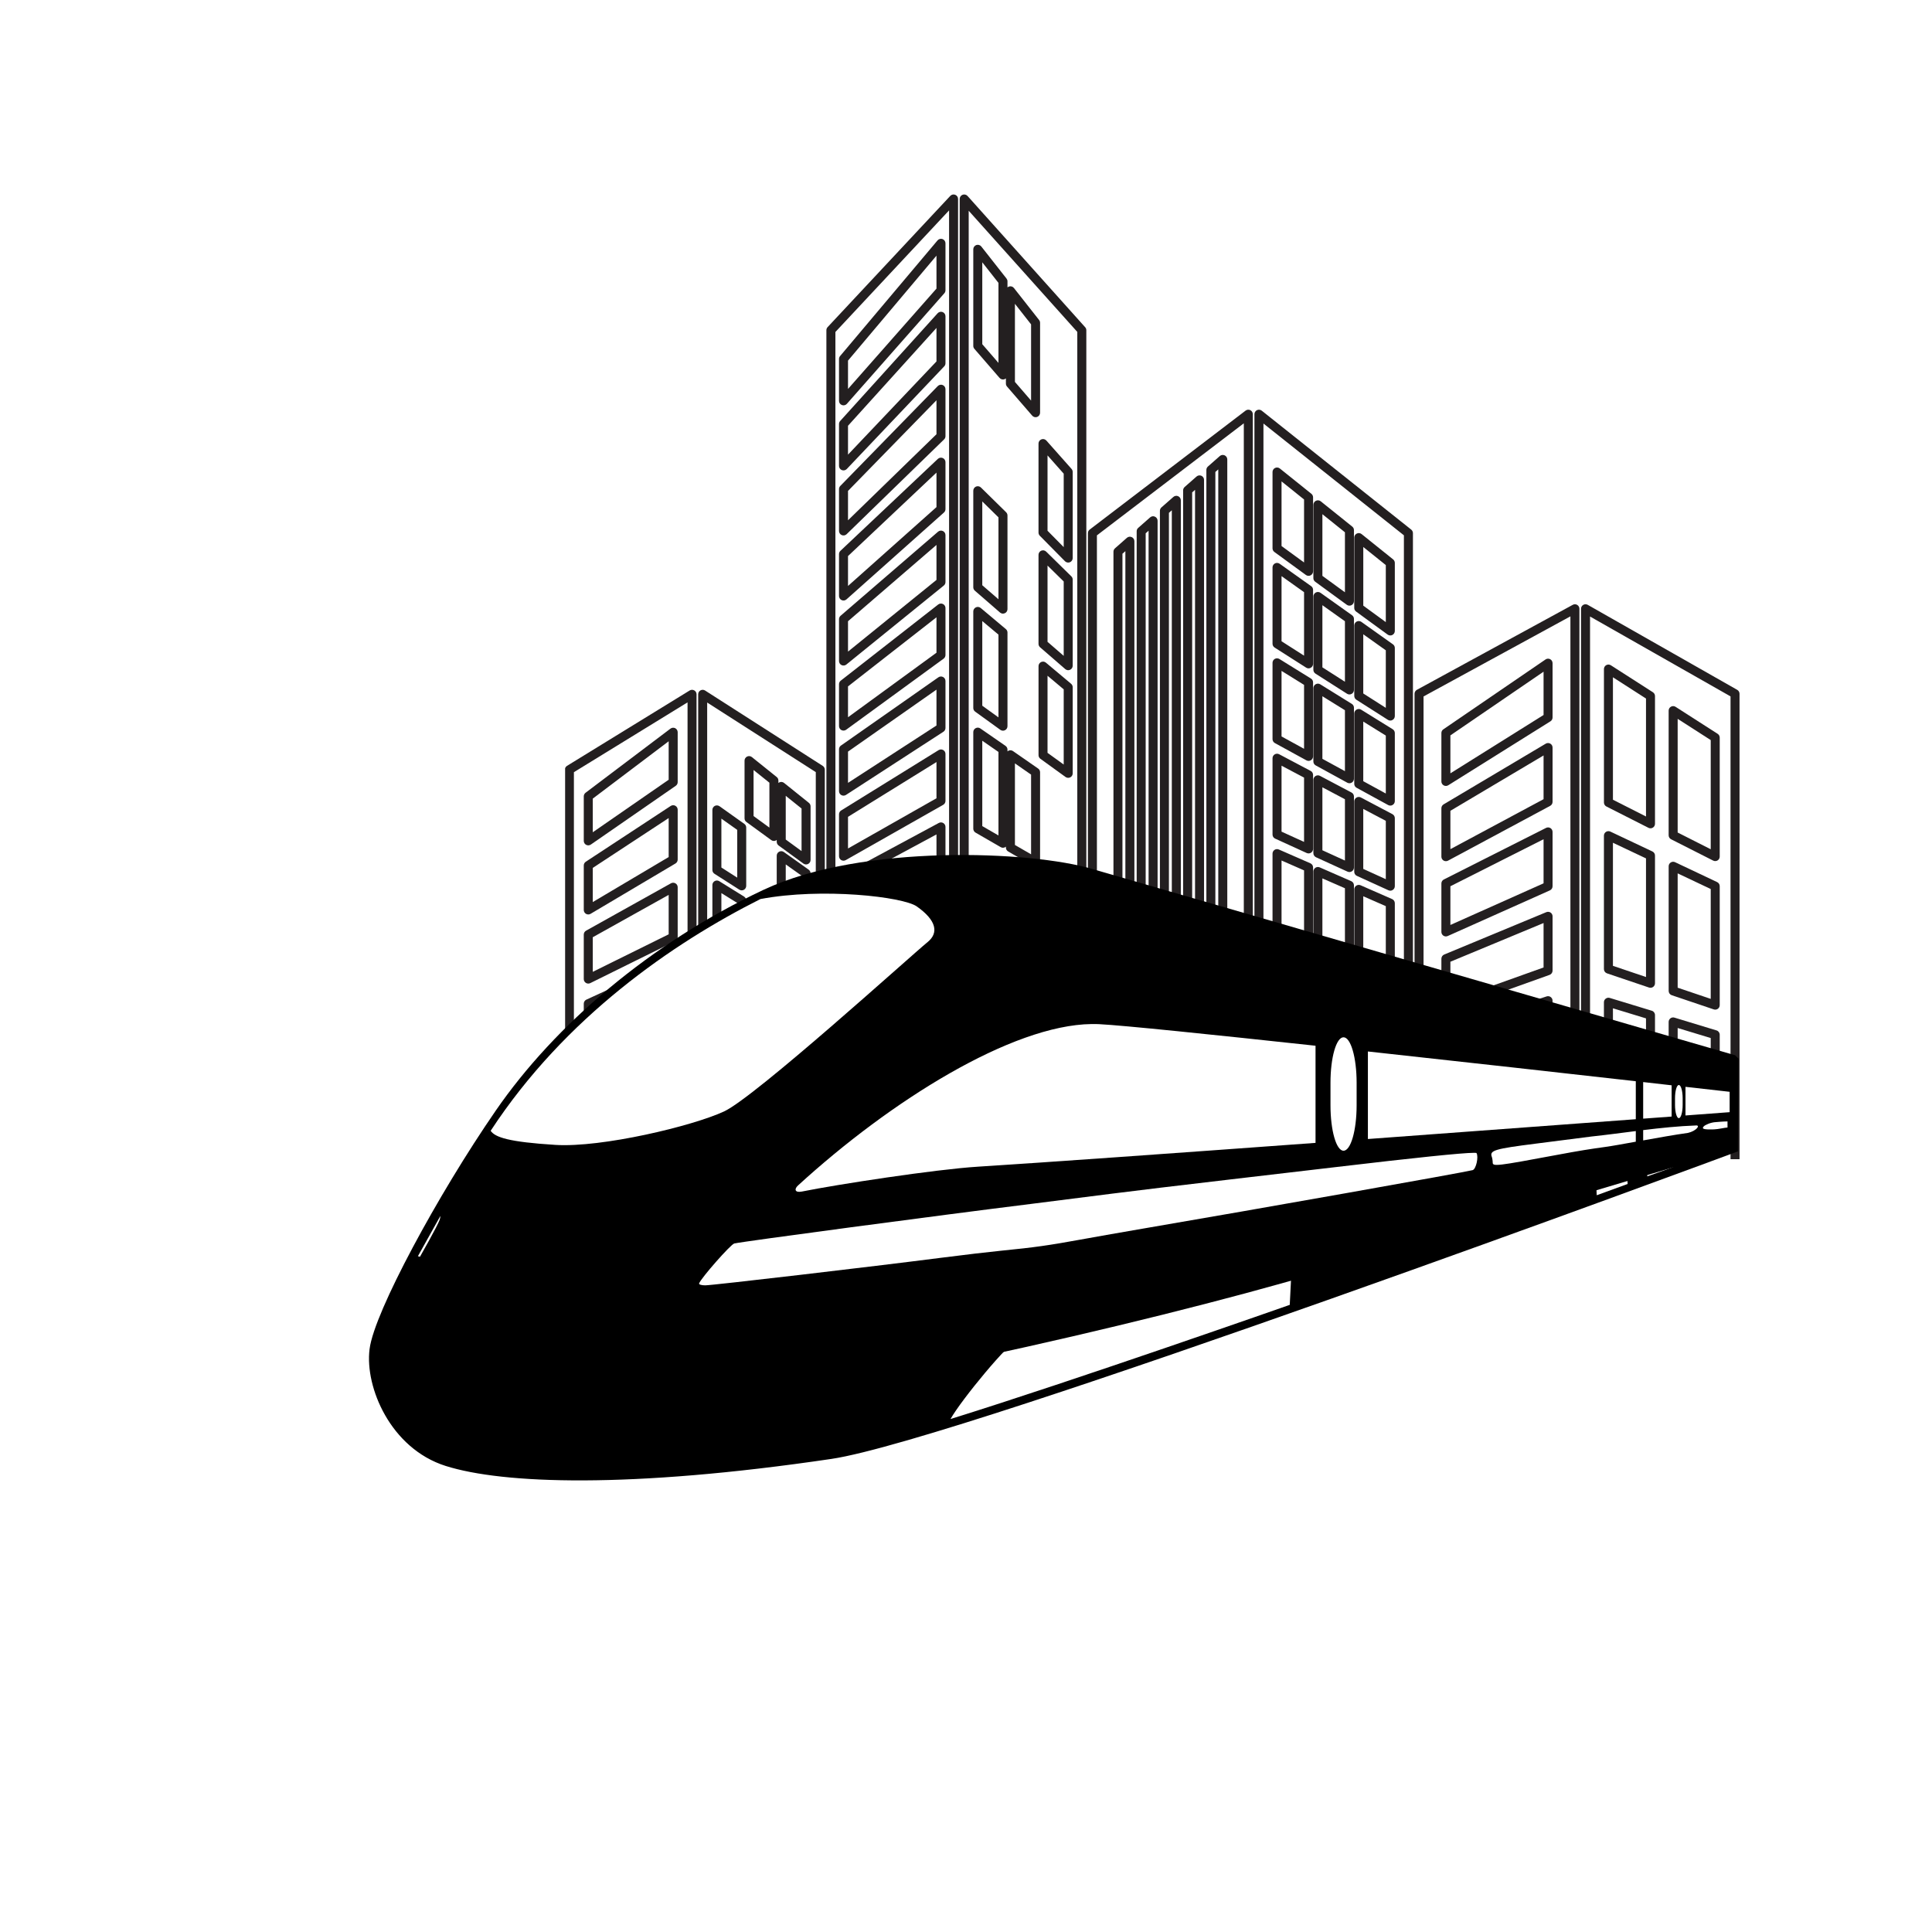<svg xmlns="http://www.w3.org/2000/svg" xmlns:xlink="http://www.w3.org/1999/xlink" width="500" zoomAndPan="magnify" viewBox="0 0 375 375" height="500" preserveAspectRatio="xMidYMid meet" version="1.0"><defs><clipPath id="id1"><path d="M 307 118 L 337 118 L 337 225 L 307 225 Z M 307 118 " clip-rule="nonzero"/></clipPath><clipPath id="id2"><path d="M 306 117 L 337.688 117 L 337.688 225 L 306 225 Z M 306 117 " clip-rule="nonzero"/></clipPath><clipPath id="id3"><path d="M 275 118 L 306 118 L 306 225 L 275 225 Z M 275 118 " clip-rule="nonzero"/></clipPath><clipPath id="id4"><path d="M 274 117 L 307 117 L 307 225 L 274 225 Z M 274 117 " clip-rule="nonzero"/></clipPath><clipPath id="id5"><path d="M 244 80 L 274 80 L 274 225 L 244 225 Z M 244 80 " clip-rule="nonzero"/></clipPath><clipPath id="id6"><path d="M 243 79 L 275 79 L 275 225 L 243 225 Z M 243 79 " clip-rule="nonzero"/></clipPath><clipPath id="id7"><path d="M 212 80 L 243 80 L 243 225 L 212 225 Z M 212 80 " clip-rule="nonzero"/></clipPath><clipPath id="id8"><path d="M 211 79 L 244 79 L 244 225 L 211 225 Z M 211 79 " clip-rule="nonzero"/></clipPath><clipPath id="id9"><path d="M 187 38 L 210 38 L 210 225 L 187 225 Z M 187 38 " clip-rule="nonzero"/></clipPath><clipPath id="id10"><path d="M 186 37.5 L 211 37.5 L 211 225 L 186 225 Z M 186 37.5 " clip-rule="nonzero"/></clipPath><clipPath id="id11"><path d="M 161 38 L 186 38 L 186 225 L 161 225 Z M 161 38 " clip-rule="nonzero"/></clipPath><clipPath id="id12"><path d="M 160 37.5 L 186 37.5 L 186 225 L 160 225 Z M 160 37.5 " clip-rule="nonzero"/></clipPath><clipPath id="id13"><path d="M 136 134 L 160 134 L 160 225 L 136 225 Z M 136 134 " clip-rule="nonzero"/></clipPath><clipPath id="id14"><path d="M 135 133 L 161 133 L 161 225 L 135 225 Z M 135 133 " clip-rule="nonzero"/></clipPath><clipPath id="id15"><path d="M 110 134 L 135 134 L 135 225 L 110 225 Z M 110 134 " clip-rule="nonzero"/></clipPath><clipPath id="id16"><path d="M 109.688 133 L 136 133 L 136 225 L 109.688 225 Z M 109.688 133 " clip-rule="nonzero"/></clipPath><clipPath id="id17"><path d="M 70.617 163.719 L 337.617 163.719 L 337.617 288.969 L 70.617 288.969 Z M 70.617 163.719 " clip-rule="nonzero"/></clipPath><clipPath id="id18"><path d="M 70.617 226 L 148 226 L 148 288.969 L 70.617 288.969 Z M 70.617 226 " clip-rule="nonzero"/></clipPath><clipPath id="id19"><path d="M 103 199 L 337.617 199 L 337.617 288.969 L 103 288.969 Z M 103 199 " clip-rule="nonzero"/></clipPath></defs><rect x="-37.5" width="450" fill="#ffffff" y="-37.5" height="450" fill-opacity="1"/><rect x="-37.5" width="450" fill="#ffffff" y="-37.5" height="450" fill-opacity="1"/><rect x="-37.5" width="450" fill="#ffffff" y="-37.5" height="450" fill-opacity="1"/><g clip-path="url(#id1)"><path fill="#ffffff" d="M 332.922 166.262 L 324.762 162.129 L 324.762 137.93 L 332.922 143.172 Z M 332.922 195.098 L 324.762 192.34 L 324.762 168.141 L 332.922 172.008 Z M 332.922 223.934 L 324.762 222.551 L 324.762 198.352 L 332.922 200.84 Z M 332.922 252.762 L 324.762 252.762 L 324.762 228.562 L 332.922 229.672 Z M 320.359 159.898 L 312.199 155.762 L 312.199 129.863 L 320.359 135.109 Z M 320.359 190.855 L 312.199 188.098 L 312.199 162.199 L 320.359 166.059 Z M 320.359 221.812 L 312.199 220.43 L 312.199 194.531 L 320.359 197.02 Z M 320.359 252.762 L 312.199 252.762 L 312.199 226.867 L 320.359 227.973 Z M 307.75 118.16 L 307.75 264.465 L 336.766 264.465 L 336.766 134.66 L 307.75 118.16 " fill-opacity="1" fill-rule="nonzero"/></g><g clip-path="url(#id2)"><path fill="#231f20" d="M 332.922 166.262 L 333.32 165.484 L 325.633 161.59 L 325.633 139.527 L 332.051 143.648 L 332.051 166.262 L 332.922 166.262 L 333.32 165.484 L 332.922 166.262 L 333.797 166.262 L 333.797 143.172 C 333.797 142.875 333.648 142.598 333.398 142.438 L 325.23 137.195 C 324.961 137.02 324.621 137.008 324.34 137.164 C 324.059 137.316 323.883 137.605 323.883 137.93 L 323.883 162.129 C 323.883 162.457 324.07 162.758 324.363 162.906 L 332.531 167.043 C 332.801 167.18 333.125 167.164 333.383 167.008 C 333.641 166.848 333.797 166.566 333.797 166.262 Z M 332.922 195.098 L 333.203 194.27 L 325.633 191.711 L 325.633 169.52 L 332.051 172.559 L 332.051 195.098 L 332.922 195.098 L 333.203 194.27 L 332.922 195.098 L 333.797 195.098 L 333.797 172.008 C 333.797 171.668 333.602 171.363 333.297 171.215 L 325.133 167.352 C 324.859 167.223 324.547 167.242 324.289 167.406 C 324.035 167.566 323.887 167.844 323.887 168.141 L 323.887 192.34 C 323.887 192.715 324.121 193.047 324.477 193.168 L 332.645 195.926 C 332.91 196.016 333.207 195.969 333.434 195.809 C 333.66 195.645 333.797 195.379 333.797 195.098 Z M 332.922 223.934 L 333.07 223.066 L 325.633 221.816 L 325.633 199.535 L 332.051 201.484 L 332.051 223.934 L 332.922 223.934 L 333.07 223.066 L 332.922 223.934 L 333.797 223.934 L 333.797 200.84 C 333.797 200.453 333.547 200.113 333.18 200.004 L 325.012 197.52 C 324.746 197.438 324.461 197.484 324.238 197.652 C 324.016 197.816 323.883 198.078 323.883 198.352 L 323.883 222.551 C 323.883 222.98 324.191 223.344 324.613 223.414 L 332.781 224.793 C 333.031 224.832 333.293 224.762 333.488 224.598 C 333.684 224.434 333.797 224.188 333.797 223.934 Z M 332.922 252.762 L 332.922 251.891 L 325.633 251.891 L 325.633 229.566 L 332.051 230.434 L 332.051 252.762 L 332.922 252.762 L 332.922 251.891 L 332.922 252.762 L 333.797 252.762 L 333.797 229.672 C 333.797 229.234 333.477 228.863 333.043 228.805 L 324.875 227.699 C 324.625 227.668 324.375 227.742 324.184 227.91 C 323.992 228.074 323.883 228.312 323.883 228.562 L 323.883 252.762 C 323.883 252.992 323.98 253.219 324.145 253.383 C 324.305 253.547 324.527 253.637 324.762 253.637 L 332.922 253.637 C 333.16 253.637 333.375 253.547 333.539 253.383 C 333.707 253.219 333.797 252.996 333.797 252.762 Z M 320.359 159.898 L 320.758 159.121 L 313.07 155.227 L 313.07 131.461 L 319.488 135.586 L 319.488 159.898 L 320.359 159.898 L 320.758 159.121 L 320.359 159.898 L 321.234 159.898 L 321.234 135.109 C 321.234 134.812 321.086 134.535 320.836 134.371 L 312.668 129.129 C 312.398 128.957 312.059 128.941 311.777 129.098 C 311.496 129.25 311.324 129.543 311.324 129.863 L 311.324 155.762 C 311.324 156.09 311.508 156.391 311.801 156.539 L 319.969 160.68 C 320.238 160.816 320.562 160.805 320.816 160.645 C 321.078 160.484 321.234 160.203 321.234 159.898 Z M 320.359 190.855 L 320.641 190.027 L 313.07 187.469 L 313.07 163.578 L 319.488 166.613 L 319.488 190.855 L 320.359 190.855 L 320.641 190.027 L 320.359 190.855 L 321.234 190.855 L 321.234 166.059 C 321.234 165.723 321.039 165.414 320.734 165.27 L 312.57 161.41 C 312.301 161.281 311.98 161.301 311.727 161.461 C 311.477 161.617 311.32 161.902 311.32 162.199 L 311.32 188.098 C 311.32 188.469 311.559 188.805 311.914 188.926 L 320.082 191.684 C 320.348 191.773 320.645 191.727 320.871 191.562 C 321.098 191.402 321.234 191.137 321.234 190.855 Z M 320.359 221.812 L 320.508 220.949 L 313.07 219.688 L 313.07 195.711 L 319.488 197.668 L 319.488 221.812 L 320.359 221.812 L 320.508 220.949 L 320.359 221.812 L 321.234 221.812 L 321.234 197.02 C 321.234 196.633 320.984 196.293 320.617 196.184 L 312.449 193.695 C 312.184 193.613 311.898 193.664 311.676 193.832 C 311.453 193.992 311.32 194.254 311.32 194.531 L 311.32 220.43 C 311.32 220.855 311.629 221.219 312.051 221.289 L 320.219 222.672 C 320.469 222.715 320.73 222.641 320.926 222.477 C 321.121 222.309 321.234 222.066 321.234 221.812 Z M 320.359 252.762 L 320.359 251.891 L 313.07 251.891 L 313.07 227.867 L 319.488 228.738 L 319.488 252.762 L 320.359 252.762 L 320.359 251.891 L 320.359 252.762 L 321.234 252.762 L 321.234 227.973 C 321.234 227.535 320.914 227.164 320.48 227.105 L 312.316 226 C 312.062 225.965 311.812 226.043 311.621 226.207 C 311.43 226.375 311.324 226.613 311.324 226.867 L 311.324 252.762 C 311.324 252.996 311.414 253.219 311.582 253.383 C 311.746 253.547 311.965 253.637 312.199 253.637 L 320.359 253.637 C 320.598 253.637 320.816 253.547 320.977 253.383 C 321.145 253.219 321.234 252.996 321.234 252.762 Z M 307.75 118.16 L 306.875 118.16 L 306.875 264.465 C 306.875 264.699 306.969 264.922 307.133 265.082 C 307.297 265.246 307.52 265.34 307.75 265.34 L 336.766 265.34 C 337 265.34 337.219 265.25 337.383 265.082 C 337.547 264.918 337.641 264.703 337.641 264.465 L 337.641 134.66 C 337.641 134.348 337.473 134.059 337.195 133.898 L 308.184 117.402 C 307.91 117.246 307.578 117.246 307.309 117.406 C 307.039 117.562 306.875 117.848 306.875 118.16 L 307.75 118.16 L 307.316 118.922 L 335.895 135.168 L 335.895 263.59 L 308.625 263.59 L 308.625 118.16 L 307.75 118.16 L 307.316 118.922 L 307.75 118.16 " fill-opacity="1" fill-rule="nonzero"/></g><g clip-path="url(#id3)"><path fill="#ffffff" d="M 300.48 139.266 L 280.645 151.68 L 280.645 142.277 L 300.48 128.723 Z M 300.48 155.641 L 280.645 166.281 L 280.645 156.879 L 300.48 145.102 Z M 300.48 172.02 L 280.645 180.887 L 280.645 171.48 L 300.48 161.477 Z M 300.48 188.398 L 280.645 195.492 L 280.645 186.09 L 300.48 177.855 Z M 300.48 204.773 L 280.645 210.098 L 280.645 200.695 L 300.48 194.234 Z M 300.48 221.152 L 280.645 224.699 L 280.645 215.297 L 300.48 210.609 Z M 300.48 237.531 L 280.645 239.305 L 280.645 229.902 L 300.48 226.988 Z M 300.48 253.906 L 280.645 253.906 L 280.645 244.508 L 300.48 243.367 Z M 275.434 134.66 L 275.434 264.465 L 305.688 264.465 L 305.688 118.16 L 275.434 134.66 " fill-opacity="1" fill-rule="nonzero"/></g><g clip-path="url(#id4)"><path fill="#231f20" d="M 300.48 139.266 L 300.016 138.523 L 281.52 150.102 L 281.52 142.738 L 299.605 130.375 L 299.605 139.266 L 300.48 139.266 L 300.016 138.523 L 300.48 139.266 L 301.352 139.266 L 301.352 128.723 C 301.352 128.398 301.172 128.102 300.887 127.949 C 300.602 127.797 300.254 127.816 299.988 128 L 280.156 141.559 C 279.91 141.719 279.773 141.988 279.773 142.277 L 279.773 151.68 C 279.773 151.996 279.941 152.289 280.223 152.441 C 280.5 152.598 280.84 152.586 281.109 152.418 L 300.945 140.004 C 301.195 139.848 301.352 139.566 301.352 139.266 Z M 300.48 155.641 L 300.066 154.875 L 281.52 164.82 L 281.52 157.375 L 299.605 146.633 L 299.605 155.641 L 300.48 155.641 L 300.066 154.875 L 300.48 155.641 L 301.352 155.641 L 301.352 145.102 C 301.352 144.781 301.188 144.496 300.914 144.34 C 300.637 144.184 300.301 144.184 300.031 144.344 L 280.199 156.129 C 279.934 156.285 279.773 156.57 279.773 156.879 L 279.773 166.281 C 279.773 166.59 279.938 166.875 280.195 167.031 C 280.461 167.191 280.789 167.195 281.059 167.055 L 300.891 156.414 C 301.176 156.258 301.352 155.965 301.352 155.641 Z M 300.48 172.02 L 300.121 171.223 L 281.52 179.535 L 281.52 172.02 L 299.605 162.895 L 299.605 172.02 L 300.48 172.02 L 300.121 171.223 L 300.48 172.02 L 301.352 172.02 L 301.352 161.477 C 301.352 161.172 301.195 160.891 300.938 160.73 C 300.676 160.57 300.355 160.559 300.086 160.695 L 280.254 170.703 C 279.957 170.848 279.773 171.152 279.773 171.48 L 279.773 180.887 C 279.773 181.18 279.922 181.457 280.172 181.621 C 280.418 181.781 280.73 181.805 281 181.684 L 300.836 172.82 C 301.152 172.676 301.352 172.363 301.352 172.02 Z M 300.48 188.398 L 300.188 187.578 L 281.52 194.25 L 281.52 186.672 L 299.605 179.16 L 299.605 188.398 L 300.48 188.398 L 300.188 187.578 L 300.48 188.398 L 301.352 188.398 L 301.352 177.855 C 301.352 177.562 301.207 177.289 300.965 177.129 C 300.723 176.965 300.414 176.938 300.145 177.047 L 280.312 185.277 C 279.984 185.414 279.773 185.734 279.773 186.09 L 279.773 195.492 C 279.773 195.777 279.91 196.043 280.145 196.207 C 280.371 196.371 280.672 196.406 280.941 196.312 L 300.773 189.223 C 301.121 189.094 301.352 188.77 301.352 188.398 Z M 300.48 204.773 L 300.254 203.93 L 281.52 208.957 L 281.52 201.328 L 299.605 195.434 L 299.605 204.773 L 300.48 204.773 L 300.254 203.93 L 300.48 204.773 L 301.352 204.773 L 301.352 194.234 C 301.352 193.953 301.219 193.691 300.992 193.527 C 300.766 193.359 300.477 193.316 300.211 193.398 L 280.375 199.863 C 280.016 199.977 279.773 200.316 279.773 200.695 L 279.773 210.098 C 279.773 210.367 279.898 210.625 280.113 210.789 C 280.328 210.957 280.609 211.012 280.871 210.938 L 300.703 205.617 C 301.086 205.516 301.352 205.172 301.352 204.773 Z M 300.48 221.152 L 300.324 220.293 L 281.52 223.652 L 281.52 215.988 L 299.605 211.711 L 299.605 221.152 L 300.48 221.152 L 300.324 220.293 L 300.48 221.152 L 301.352 221.152 L 301.352 210.609 C 301.352 210.34 301.234 210.09 301.023 209.922 C 300.809 209.754 300.539 209.695 300.277 209.758 L 280.445 214.445 C 280.051 214.539 279.773 214.891 279.773 215.297 L 279.773 224.699 C 279.773 224.957 279.883 225.203 280.086 225.367 C 280.285 225.535 280.543 225.605 280.801 225.559 L 300.633 222.012 C 301.051 221.938 301.352 221.578 301.352 221.152 Z M 300.48 237.531 L 300.402 236.66 L 281.52 238.348 L 281.52 230.652 L 299.605 227.996 L 299.605 237.531 L 300.48 237.531 L 300.402 236.66 L 300.48 237.531 L 301.352 237.531 L 301.352 226.988 C 301.352 226.734 301.242 226.492 301.051 226.324 C 300.859 226.16 300.602 226.086 300.352 226.125 L 280.52 229.035 C 280.09 229.102 279.773 229.469 279.773 229.902 L 279.773 239.305 C 279.773 239.551 279.875 239.781 280.055 239.949 C 280.238 240.117 280.48 240.195 280.723 240.176 L 300.559 238.402 C 301.008 238.363 301.352 237.984 301.352 237.531 Z M 300.48 253.906 L 300.48 253.035 L 281.52 253.035 L 281.52 245.328 L 299.605 244.289 L 299.605 253.906 L 300.48 253.906 L 300.48 253.035 L 300.48 253.906 L 301.352 253.906 L 301.352 243.367 C 301.352 243.125 301.254 242.895 301.082 242.73 C 300.906 242.566 300.668 242.477 300.43 242.492 L 280.594 243.633 C 280.129 243.66 279.773 244.039 279.773 244.508 L 279.773 253.906 C 279.773 254.137 279.863 254.359 280.027 254.523 C 280.191 254.688 280.414 254.781 280.645 254.781 L 300.48 254.781 C 300.711 254.781 300.934 254.688 301.098 254.523 C 301.262 254.359 301.352 254.141 301.352 253.906 Z M 275.434 134.66 L 274.559 134.66 L 274.559 264.465 C 274.559 264.699 274.652 264.922 274.816 265.082 C 274.98 265.246 275.203 265.34 275.434 265.34 L 305.688 265.34 C 305.922 265.34 306.145 265.246 306.305 265.082 C 306.469 264.922 306.562 264.699 306.562 264.465 L 306.562 118.16 C 306.562 117.852 306.402 117.57 306.137 117.41 C 305.871 117.25 305.543 117.246 305.273 117.395 L 275.012 133.895 C 274.734 134.047 274.559 134.34 274.559 134.66 L 275.434 134.66 L 275.852 135.43 L 304.816 119.633 L 304.816 263.59 L 276.309 263.59 L 276.309 134.66 L 275.434 134.66 L 275.852 135.43 L 275.434 134.66 " fill-opacity="1" fill-rule="nonzero"/></g><g clip-path="url(#id5)"><path fill="#ffffff" d="M 269.859 122.473 L 263.738 118.004 L 263.738 104.348 L 269.859 109.262 Z M 269.859 138.984 L 263.738 135.078 L 263.738 121.418 L 269.859 125.773 Z M 269.859 155.496 L 263.738 152.145 L 263.738 138.488 L 269.859 142.289 Z M 269.859 172.008 L 263.738 169.215 L 263.738 155.559 L 269.859 158.801 Z M 269.859 188.52 L 263.738 186.285 L 263.738 172.633 L 269.859 175.312 Z M 269.859 205.035 L 263.738 203.359 L 263.738 189.699 L 269.859 191.824 Z M 269.859 221.547 L 263.738 220.43 L 263.738 206.77 L 269.859 208.336 Z M 269.859 238.059 L 263.738 237.496 L 263.738 223.84 L 269.859 224.848 Z M 269.859 254.566 L 263.738 254.566 L 263.738 240.91 L 269.859 241.363 Z M 261.926 116.684 L 255.801 112.219 L 255.801 97.984 L 261.926 102.898 Z M 261.926 133.922 L 255.801 130.012 L 255.801 115.777 L 261.926 120.129 Z M 261.926 151.156 L 255.801 147.809 L 255.801 133.57 L 261.926 137.367 Z M 261.926 168.391 L 255.801 165.598 L 255.801 151.363 L 261.926 154.605 Z M 261.926 185.629 L 255.801 183.395 L 255.801 169.16 L 261.926 171.84 Z M 261.926 202.863 L 255.801 201.188 L 255.801 186.949 L 261.926 189.074 Z M 261.926 220.098 L 255.801 218.98 L 255.801 204.746 L 261.926 206.309 Z M 261.926 237.332 L 255.801 236.773 L 255.801 222.539 L 261.926 223.543 Z M 261.926 254.566 L 255.801 254.566 L 255.801 240.336 L 261.926 240.781 Z M 253.992 110.898 L 247.871 106.434 L 247.871 91.613 L 253.992 96.531 Z M 253.992 128.859 L 247.871 124.945 L 247.871 110.133 L 253.992 114.484 Z M 253.992 146.812 L 247.871 143.465 L 247.871 128.648 L 253.992 132.445 Z M 253.992 164.773 L 247.871 161.984 L 247.871 147.168 L 253.992 150.41 Z M 253.992 182.73 L 247.871 180.5 L 247.871 165.684 L 253.992 168.367 Z M 253.992 200.695 L 247.871 199.02 L 247.871 184.203 L 253.992 186.324 Z M 253.992 218.652 L 247.871 217.535 L 247.871 202.719 L 253.992 204.281 Z M 253.992 236.609 L 247.871 236.055 L 247.871 221.238 L 253.992 222.238 Z M 253.992 254.566 L 247.871 254.566 L 247.871 239.754 L 253.992 240.203 Z M 273.375 103.484 L 244.359 80.398 L 244.359 264.465 L 273.375 264.465 L 273.375 103.484 " fill-opacity="1" fill-rule="nonzero"/></g><g clip-path="url(#id6)"><path fill="#231f20" d="M 269.859 122.473 L 270.375 121.766 L 264.613 117.559 L 264.613 106.172 L 268.984 109.68 L 268.984 122.473 L 269.859 122.473 L 270.375 121.766 L 269.859 122.473 L 270.734 122.473 L 270.734 109.262 C 270.734 108.992 270.613 108.746 270.406 108.578 L 264.285 103.664 C 264.02 103.453 263.664 103.414 263.359 103.559 C 263.055 103.707 262.859 104.012 262.859 104.348 L 262.859 118.004 C 262.859 118.281 262.996 118.547 263.223 118.711 L 269.344 123.176 C 269.609 123.367 269.961 123.398 270.254 123.25 C 270.547 123.102 270.734 122.797 270.734 122.473 Z M 269.859 138.984 L 270.328 138.25 L 264.609 134.602 L 264.609 123.113 L 268.984 126.223 L 268.984 138.984 L 269.859 138.984 L 270.328 138.25 L 269.859 138.984 L 270.734 138.984 L 270.734 125.773 C 270.734 125.488 270.598 125.223 270.363 125.059 L 264.242 120.707 C 263.977 120.52 263.625 120.496 263.336 120.641 C 263.047 120.793 262.863 121.09 262.863 121.418 L 262.863 135.078 C 262.863 135.375 263.016 135.656 263.266 135.816 L 269.387 139.719 C 269.656 139.895 270 139.906 270.277 139.75 C 270.559 139.598 270.734 139.305 270.734 138.984 Z M 269.859 155.496 L 270.277 154.727 L 264.609 151.629 L 264.609 140.059 L 268.984 142.773 L 268.984 155.496 L 269.859 155.496 L 270.277 154.727 L 269.859 155.496 L 270.734 155.496 L 270.734 142.289 C 270.734 141.98 270.578 141.703 270.32 141.543 L 264.195 137.746 C 263.926 137.578 263.59 137.57 263.312 137.727 C 263.035 137.879 262.859 138.172 262.859 138.488 L 262.859 152.145 C 262.859 152.465 263.035 152.758 263.316 152.91 L 269.438 156.258 C 269.707 156.41 270.035 156.402 270.301 156.246 C 270.57 156.09 270.734 155.805 270.734 155.496 Z M 269.859 172.008 L 270.219 171.211 L 264.609 168.656 L 264.609 157.012 L 268.984 159.324 L 268.984 172.008 L 269.859 172.008 L 270.219 171.211 L 269.859 172.008 L 270.734 172.008 L 270.734 158.801 C 270.734 158.477 270.551 158.18 270.27 158.027 L 264.145 154.789 C 263.875 154.645 263.547 154.652 263.285 154.812 C 263.02 154.969 262.859 155.254 262.859 155.559 L 262.859 169.215 C 262.859 169.559 263.062 169.871 263.371 170.008 L 269.496 172.801 C 269.766 172.926 270.082 172.902 270.328 172.742 C 270.582 172.578 270.734 172.305 270.734 172.008 Z M 269.859 188.52 L 270.16 187.695 L 264.609 185.676 L 264.609 173.965 L 268.984 175.883 L 268.984 188.52 L 269.859 188.52 L 270.16 187.695 L 269.859 188.52 L 270.734 188.52 L 270.734 175.312 C 270.734 174.961 270.527 174.648 270.211 174.512 L 264.086 171.828 C 263.816 171.711 263.508 171.738 263.258 171.898 C 263.012 172.059 262.863 172.336 262.863 172.633 L 262.863 186.285 C 262.863 186.656 263.094 186.98 263.438 187.109 L 269.559 189.34 C 269.828 189.438 270.125 189.398 270.359 189.234 C 270.594 189.07 270.734 188.805 270.734 188.52 Z M 269.859 205.035 L 270.086 204.191 L 264.609 202.691 L 264.609 190.926 L 268.984 192.445 L 268.984 205.035 L 269.859 205.035 L 270.086 204.191 L 269.859 205.035 L 270.734 205.035 L 270.734 191.824 C 270.734 191.449 270.496 191.121 270.145 190.996 L 264.02 188.875 C 263.754 188.777 263.461 188.82 263.23 188.984 C 262.996 189.148 262.863 189.414 262.863 189.699 L 262.863 203.359 C 262.863 203.754 263.129 204.098 263.508 204.199 L 269.625 205.875 C 269.891 205.949 270.172 205.895 270.387 205.73 C 270.605 205.562 270.734 205.305 270.734 205.035 Z M 269.859 221.547 L 270.016 220.684 L 264.613 219.699 L 264.613 207.895 L 268.984 209.012 L 268.984 221.547 L 269.859 221.547 L 270.016 220.684 L 269.859 221.547 L 270.734 221.547 L 270.734 208.336 C 270.734 207.934 270.461 207.582 270.074 207.484 L 263.953 205.926 C 263.695 205.855 263.41 205.914 263.199 206.082 C 262.988 206.246 262.859 206.5 262.859 206.77 L 262.859 220.43 C 262.859 220.848 263.164 221.211 263.582 221.285 L 269.703 222.406 C 269.957 222.449 270.219 222.383 270.418 222.219 C 270.617 222.051 270.734 221.805 270.734 221.547 Z M 269.859 238.059 L 269.938 237.188 L 264.613 236.699 L 264.613 224.871 L 268.984 225.586 L 268.984 238.059 L 269.859 238.059 L 269.938 237.188 L 269.859 238.059 L 270.734 238.059 L 270.734 224.848 C 270.734 224.422 270.422 224.051 270 223.984 L 263.879 222.98 C 263.625 222.938 263.367 223.012 263.172 223.176 C 262.973 223.34 262.859 223.582 262.859 223.84 L 262.859 237.496 C 262.859 237.949 263.207 238.328 263.656 238.367 L 269.781 238.93 C 270.027 238.949 270.266 238.871 270.445 238.703 C 270.629 238.535 270.734 238.305 270.734 238.059 Z M 269.859 254.566 L 269.859 253.691 L 264.609 253.691 L 264.609 241.855 L 268.984 242.172 L 268.984 254.566 L 269.859 254.566 L 269.859 253.691 L 269.859 254.566 L 270.734 254.566 L 270.734 241.363 C 270.734 240.902 270.383 240.523 269.922 240.488 L 263.801 240.039 C 263.559 240.023 263.316 240.105 263.141 240.273 C 262.965 240.438 262.863 240.668 262.863 240.91 L 262.863 254.566 C 262.863 254.801 262.953 255.02 263.117 255.184 C 263.285 255.352 263.504 255.441 263.738 255.441 L 269.859 255.441 C 270.09 255.441 270.312 255.352 270.477 255.184 C 270.641 255.02 270.734 254.801 270.734 254.566 Z M 261.926 116.684 L 262.441 115.977 L 256.676 111.773 L 256.676 99.805 L 261.051 103.316 L 261.051 116.684 L 261.926 116.684 L 262.441 115.977 L 261.926 116.684 L 262.801 116.684 L 262.801 102.898 C 262.801 102.629 262.68 102.383 262.477 102.215 L 256.352 97.301 C 256.09 97.09 255.73 97.051 255.426 97.195 C 255.121 97.34 254.926 97.648 254.926 97.984 L 254.926 112.219 C 254.926 112.5 255.062 112.758 255.289 112.922 L 261.414 117.391 C 261.676 117.582 262.027 117.613 262.32 117.465 C 262.613 117.316 262.801 117.012 262.801 116.684 Z M 261.926 133.922 L 262.398 133.184 L 256.676 129.531 L 256.676 117.469 L 261.051 120.582 L 261.051 133.922 L 261.926 133.922 L 262.398 133.184 L 261.926 133.922 L 262.801 133.922 L 262.801 120.129 C 262.801 119.848 262.664 119.582 262.434 119.418 L 256.309 115.062 C 256.043 114.875 255.691 114.852 255.402 115 C 255.113 115.148 254.926 115.449 254.926 115.777 L 254.926 130.012 C 254.926 130.309 255.082 130.59 255.332 130.75 L 261.457 134.656 C 261.727 134.828 262.066 134.844 262.348 134.684 C 262.629 134.531 262.801 134.242 262.801 133.922 Z M 261.926 151.156 L 262.344 150.387 L 256.676 147.289 L 256.676 135.141 L 261.051 137.852 L 261.051 151.156 L 261.926 151.156 L 262.344 150.387 L 261.926 151.156 L 262.801 151.156 L 262.801 137.367 C 262.801 137.062 262.645 136.785 262.387 136.625 L 256.262 132.824 C 255.992 132.656 255.656 132.652 255.379 132.805 C 255.102 132.961 254.926 133.25 254.926 133.57 L 254.926 147.809 C 254.926 148.129 255.102 148.418 255.387 148.57 L 261.508 151.922 C 261.777 152.07 262.105 152.062 262.371 151.906 C 262.641 151.75 262.801 151.465 262.801 151.156 Z M 261.926 168.391 L 262.289 167.598 L 256.676 165.035 L 256.676 152.816 L 261.051 155.129 L 261.051 168.391 L 261.926 168.391 L 262.289 167.598 L 261.926 168.391 L 262.801 168.391 L 262.801 154.605 C 262.801 154.281 262.621 153.98 262.336 153.832 L 256.211 150.594 C 255.941 150.449 255.613 150.457 255.352 150.617 C 255.09 150.773 254.926 151.059 254.926 151.363 L 254.926 165.598 C 254.926 165.941 255.129 166.25 255.441 166.395 L 261.562 169.188 C 261.836 169.309 262.148 169.285 262.398 169.125 C 262.648 168.965 262.801 168.688 262.801 168.391 Z M 261.926 185.629 L 262.227 184.805 L 256.676 182.781 L 256.676 170.496 L 261.051 172.41 L 261.051 185.629 L 261.926 185.629 L 262.227 184.805 L 261.926 185.629 L 262.801 185.629 L 262.801 171.84 C 262.801 171.492 262.598 171.176 262.277 171.035 L 256.152 168.355 C 255.883 168.238 255.574 168.266 255.324 168.426 C 255.078 168.59 254.926 168.863 254.926 169.16 L 254.926 183.395 C 254.926 183.762 255.16 184.086 255.504 184.215 L 261.629 186.445 C 261.895 186.547 262.195 186.504 262.426 186.34 C 262.664 186.176 262.801 185.91 262.801 185.629 Z M 261.926 202.863 L 262.156 202.02 L 256.676 200.52 L 256.676 188.176 L 261.051 189.695 L 261.051 202.863 L 261.926 202.863 L 262.156 202.02 L 261.926 202.863 L 262.801 202.863 L 262.801 189.074 C 262.801 188.703 262.562 188.371 262.211 188.25 L 256.09 186.125 C 255.82 186.031 255.527 186.074 255.297 186.238 C 255.062 186.402 254.926 186.664 254.926 186.949 L 254.926 201.188 C 254.926 201.582 255.195 201.926 255.574 202.031 L 261.695 203.707 C 261.957 203.777 262.242 203.723 262.457 203.555 C 262.672 203.391 262.801 203.133 262.801 202.863 Z M 261.926 220.098 L 262.082 219.238 L 256.676 218.25 L 256.676 205.871 L 261.051 206.988 L 261.051 220.098 L 261.926 220.098 L 262.082 219.238 L 261.926 220.098 L 262.801 220.098 L 262.801 206.309 C 262.801 205.91 262.531 205.559 262.145 205.461 L 256.02 203.898 C 255.762 203.832 255.477 203.891 255.266 204.055 C 255.055 204.223 254.926 204.477 254.926 204.746 L 254.926 218.98 C 254.926 219.406 255.23 219.766 255.648 219.844 L 261.773 220.953 C 262.023 221.004 262.289 220.934 262.484 220.766 C 262.688 220.602 262.801 220.355 262.801 220.098 Z M 261.926 237.332 L 262.008 236.465 L 256.676 235.977 L 256.676 223.566 L 261.051 224.285 L 261.051 237.332 L 261.926 237.332 L 262.008 236.465 L 261.926 237.332 L 262.801 237.332 L 262.801 223.543 C 262.801 223.117 262.488 222.75 262.07 222.684 L 255.945 221.676 C 255.691 221.633 255.434 221.707 255.238 221.875 C 255.039 222.039 254.926 222.281 254.926 222.539 L 254.926 236.773 C 254.926 237.223 255.277 237.602 255.723 237.645 L 261.848 238.203 C 262.094 238.227 262.336 238.145 262.516 237.98 C 262.695 237.812 262.801 237.578 262.801 237.332 Z M 261.926 254.566 L 261.926 253.691 L 256.676 253.691 L 256.676 241.273 L 261.051 241.59 L 261.051 254.566 L 261.926 254.566 L 261.926 253.691 L 261.926 254.566 L 262.801 254.566 L 262.801 240.781 C 262.801 240.32 262.449 239.941 261.992 239.906 L 255.867 239.465 C 255.625 239.445 255.387 239.527 255.207 239.695 C 255.031 239.859 254.926 240.094 254.926 240.336 L 254.926 254.566 C 254.926 254.797 255.023 255.023 255.184 255.184 C 255.348 255.348 255.574 255.441 255.801 255.441 L 261.926 255.441 C 262.16 255.441 262.379 255.352 262.543 255.184 C 262.711 255.02 262.801 254.801 262.801 254.566 Z M 253.992 110.898 L 254.508 110.191 L 248.746 105.984 L 248.746 93.438 L 253.117 96.949 L 253.117 110.898 L 253.992 110.898 L 254.508 110.191 L 253.992 110.898 L 254.867 110.898 L 254.867 96.531 C 254.867 96.266 254.746 96.016 254.543 95.848 L 248.418 90.934 C 248.156 90.723 247.797 90.684 247.492 90.828 C 247.188 90.973 246.996 91.281 246.996 91.613 L 246.996 106.434 C 246.996 106.711 247.129 106.973 247.355 107.137 L 253.477 111.605 C 253.742 111.797 254.094 111.828 254.387 111.676 C 254.684 111.531 254.867 111.227 254.867 110.898 Z M 253.992 128.859 L 254.465 128.121 L 248.746 124.469 L 248.746 111.828 L 253.117 114.938 L 253.117 128.859 L 253.992 128.859 L 254.465 128.121 L 253.992 128.859 L 254.867 128.859 L 254.867 114.484 C 254.867 114.203 254.73 113.941 254.5 113.777 L 248.375 109.422 C 248.109 109.234 247.758 109.207 247.473 109.355 C 247.184 109.504 246.996 109.805 246.996 110.133 L 246.996 124.945 C 246.996 125.246 247.148 125.523 247.398 125.684 L 253.523 129.59 C 253.793 129.766 254.133 129.777 254.41 129.621 C 254.695 129.469 254.867 129.176 254.867 128.859 Z M 253.992 146.812 L 254.41 146.051 L 248.746 142.945 L 248.746 130.219 L 253.117 132.934 L 253.117 146.812 L 253.992 146.812 L 254.41 146.051 L 253.992 146.812 L 254.867 146.812 L 254.867 132.445 C 254.867 132.141 254.711 131.867 254.453 131.703 L 248.332 127.91 C 248.062 127.742 247.727 127.734 247.445 127.887 C 247.168 128.043 246.996 128.332 246.996 128.648 L 246.996 143.465 C 246.996 143.781 247.172 144.074 247.453 144.23 L 253.574 147.582 C 253.844 147.73 254.172 147.727 254.438 147.566 C 254.707 147.406 254.867 147.125 254.867 146.812 Z M 253.992 164.773 L 254.355 163.977 L 248.746 161.422 L 248.746 148.621 L 253.117 150.934 L 253.117 164.773 L 253.992 164.773 L 254.355 163.977 L 253.992 164.773 L 254.867 164.773 L 254.867 150.41 C 254.867 150.086 254.688 149.785 254.402 149.637 L 248.281 146.398 C 248.008 146.254 247.684 146.262 247.422 146.422 C 247.156 146.578 246.996 146.863 246.996 147.168 L 246.996 161.984 C 246.996 162.324 247.195 162.637 247.508 162.777 L 253.629 165.57 C 253.902 165.691 254.219 165.672 254.465 165.512 C 254.715 165.352 254.867 165.074 254.867 164.773 Z M 253.992 182.73 L 254.293 181.91 L 248.746 179.891 L 248.746 167.023 L 253.117 168.938 L 253.117 182.73 L 253.992 182.73 L 254.293 181.91 L 253.992 182.73 L 254.867 182.73 L 254.867 168.367 C 254.867 168.016 254.664 167.707 254.344 167.566 L 248.223 164.887 C 247.949 164.766 247.641 164.793 247.395 164.953 C 247.145 165.117 246.996 165.391 246.996 165.684 L 246.996 180.5 C 246.996 180.863 247.227 181.195 247.57 181.324 L 253.695 183.555 C 253.965 183.652 254.262 183.613 254.492 183.449 C 254.73 183.285 254.867 183.02 254.867 182.73 Z M 253.992 200.695 L 254.223 199.852 L 248.746 198.352 L 248.746 185.434 L 253.117 186.949 L 253.117 200.695 L 253.992 200.695 L 254.223 199.852 L 253.992 200.695 L 254.867 200.695 L 254.867 186.324 C 254.867 185.953 254.629 185.621 254.277 185.496 L 248.156 183.379 C 247.887 183.285 247.594 183.328 247.363 183.488 C 247.133 183.656 246.996 183.922 246.996 184.203 L 246.996 199.02 C 246.996 199.41 247.262 199.758 247.641 199.859 L 253.762 201.535 C 254.023 201.605 254.305 201.551 254.523 201.387 C 254.738 201.223 254.867 200.965 254.867 200.695 Z M 253.992 218.652 L 254.148 217.789 L 248.746 216.805 L 248.746 203.848 L 253.117 204.961 L 253.117 218.652 L 253.992 218.652 L 254.148 217.789 L 253.992 218.652 L 254.867 218.652 L 254.867 204.281 C 254.867 203.887 254.598 203.535 254.211 203.438 L 248.086 201.871 C 247.828 201.809 247.547 201.867 247.336 202.031 C 247.125 202.195 246.996 202.453 246.996 202.719 L 246.996 217.535 C 246.996 217.957 247.297 218.32 247.715 218.395 L 253.836 219.512 C 254.09 219.555 254.355 219.488 254.551 219.324 C 254.754 219.156 254.867 218.91 254.867 218.652 Z M 253.992 236.609 L 254.074 235.738 L 248.746 235.254 L 248.746 222.266 L 253.117 222.984 L 253.117 236.609 L 253.992 236.609 L 254.074 235.738 L 253.992 236.609 L 254.867 236.609 L 254.867 222.238 C 254.867 221.812 254.555 221.445 254.137 221.379 L 248.012 220.375 C 247.758 220.332 247.5 220.406 247.305 220.57 C 247.109 220.738 246.996 220.98 246.996 221.238 L 246.996 236.055 C 246.996 236.5 247.344 236.879 247.793 236.922 L 253.914 237.48 C 254.16 237.5 254.402 237.422 254.582 237.254 C 254.762 237.09 254.867 236.855 254.867 236.609 Z M 253.992 254.566 L 253.992 253.691 L 248.746 253.691 L 248.746 240.691 L 253.117 241.016 L 253.117 254.566 L 253.992 254.566 L 253.992 253.691 L 253.992 254.566 L 254.867 254.566 L 254.867 240.203 C 254.867 239.742 254.516 239.363 254.059 239.332 L 247.938 238.883 C 247.691 238.863 247.453 238.949 247.277 239.113 C 247.098 239.281 246.996 239.512 246.996 239.754 L 246.996 254.566 C 246.996 254.797 247.09 255.023 247.254 255.184 C 247.418 255.348 247.645 255.441 247.871 255.441 L 253.992 255.441 C 254.227 255.441 254.445 255.352 254.609 255.184 C 254.777 255.02 254.867 254.801 254.867 254.566 Z M 273.375 103.484 L 273.918 102.797 L 244.902 79.711 C 244.641 79.504 244.281 79.461 243.98 79.609 C 243.676 79.754 243.484 80.059 243.484 80.398 L 243.484 264.465 C 243.484 264.699 243.578 264.922 243.742 265.082 C 243.906 265.246 244.125 265.34 244.359 265.34 L 273.375 265.34 C 273.605 265.34 273.828 265.246 273.992 265.082 C 274.152 264.922 274.25 264.699 274.25 264.465 L 274.25 103.484 C 274.25 103.219 274.125 102.965 273.918 102.797 L 273.375 103.484 L 272.496 103.484 L 272.496 263.59 L 245.234 263.59 L 245.234 82.207 L 272.828 104.168 L 273.375 103.484 L 272.496 103.484 L 273.375 103.484 " fill-opacity="1" fill-rule="nonzero"/></g><g clip-path="url(#id7)"><path fill="#ffffff" d="M 237.34 254.566 L 235.027 254.566 L 235.027 91.211 L 237.34 89.176 Z M 232.832 254.566 L 230.523 254.566 L 230.523 95.18 L 232.832 93.145 Z M 228.324 254.566 L 226.016 254.566 L 226.016 99.148 L 228.324 97.109 Z M 223.816 254.566 L 221.5 254.566 L 221.5 103.117 L 223.816 101.082 Z M 219.309 254.566 L 216.996 254.566 L 216.996 107.086 L 219.309 105.047 Z M 212.039 103.484 L 212.039 264.465 L 242.297 264.465 L 242.297 80.398 L 212.039 103.484 " fill-opacity="1" fill-rule="nonzero"/></g><g clip-path="url(#id8)"><path fill="#231f20" d="M 237.34 254.566 L 237.34 253.691 L 235.902 253.691 L 235.902 91.605 L 236.465 91.109 L 236.465 254.566 L 237.34 254.566 L 237.34 253.691 L 237.34 254.566 L 238.215 254.566 L 238.215 89.176 C 238.215 88.832 238.012 88.52 237.699 88.379 C 237.387 88.238 237.02 88.293 236.762 88.52 L 234.453 90.555 C 234.266 90.719 234.156 90.961 234.156 91.211 L 234.156 254.566 C 234.156 254.797 234.246 255.023 234.41 255.184 C 234.574 255.348 234.797 255.441 235.027 255.441 L 237.34 255.441 C 237.574 255.441 237.789 255.352 237.957 255.184 C 238.121 255.02 238.215 254.801 238.215 254.566 Z M 232.832 254.566 L 232.832 253.691 L 231.398 253.691 L 231.398 95.574 L 231.957 95.078 L 231.957 254.566 L 232.832 254.566 L 232.832 253.691 L 232.832 254.566 L 233.703 254.566 L 233.703 93.145 C 233.703 92.801 233.504 92.488 233.191 92.348 C 232.883 92.207 232.512 92.262 232.254 92.488 L 229.941 94.523 C 229.754 94.688 229.645 94.93 229.645 95.18 L 229.645 254.566 C 229.645 254.797 229.742 255.023 229.906 255.184 C 230.066 255.348 230.293 255.441 230.523 255.441 L 232.832 255.441 C 233.066 255.441 233.285 255.352 233.449 255.184 C 233.617 255.02 233.703 254.801 233.703 254.566 Z M 228.324 254.566 L 228.324 253.691 L 226.887 253.691 L 226.887 99.543 L 227.449 99.043 L 227.449 254.566 L 228.324 254.566 L 228.324 253.691 L 228.324 254.566 L 229.199 254.566 L 229.199 97.109 C 229.199 96.77 228.996 96.457 228.684 96.316 C 228.371 96.172 228.004 96.227 227.746 96.457 L 225.434 98.488 C 225.246 98.652 225.137 98.895 225.137 99.148 L 225.137 254.566 C 225.137 254.797 225.23 255.023 225.395 255.184 C 225.555 255.348 225.781 255.441 226.016 255.441 L 228.324 255.441 C 228.559 255.441 228.777 255.352 228.941 255.184 C 229.105 255.02 229.199 254.801 229.199 254.566 Z M 223.816 254.566 L 223.816 253.691 L 222.375 253.691 L 222.375 103.512 L 222.941 103.012 L 222.941 254.566 L 223.816 254.566 L 223.816 253.691 L 223.816 254.566 L 224.688 254.566 L 224.688 101.082 C 224.688 100.738 224.488 100.426 224.172 100.285 C 223.863 100.141 223.496 100.195 223.238 100.426 L 220.926 102.461 C 220.734 102.625 220.629 102.867 220.629 103.117 L 220.629 254.566 C 220.629 254.797 220.723 255.023 220.883 255.184 C 221.047 255.348 221.273 255.441 221.5 255.441 L 223.816 255.441 C 224.047 255.441 224.266 255.352 224.434 255.184 C 224.598 255.02 224.688 254.801 224.688 254.566 Z M 219.309 254.566 L 219.309 253.691 L 217.867 253.691 L 217.867 107.477 L 218.434 106.98 L 218.434 254.566 L 219.309 254.566 L 219.309 253.691 L 219.309 254.566 L 220.184 254.566 L 220.184 105.047 C 220.184 104.707 219.977 104.391 219.668 104.254 C 219.355 104.109 218.984 104.168 218.73 104.391 L 216.418 106.43 C 216.23 106.594 216.121 106.836 216.121 107.086 L 216.121 254.566 C 216.121 254.797 216.215 255.023 216.379 255.184 C 216.539 255.348 216.766 255.441 216.996 255.441 L 219.309 255.441 C 219.543 255.441 219.762 255.352 219.922 255.184 C 220.09 255.02 220.184 254.801 220.184 254.566 Z M 212.039 103.484 L 211.164 103.484 L 211.164 264.465 C 211.164 264.699 211.258 264.922 211.422 265.082 C 211.586 265.246 211.809 265.34 212.039 265.34 L 242.297 265.34 C 242.527 265.34 242.754 265.246 242.914 265.082 C 243.078 264.922 243.172 264.699 243.172 264.465 L 243.172 80.398 C 243.172 80.062 242.984 79.758 242.688 79.613 C 242.391 79.465 242.031 79.5 241.77 79.699 L 211.508 102.789 C 211.289 102.953 211.164 103.211 211.164 103.484 L 212.039 103.484 L 212.566 104.176 L 241.422 82.164 L 241.422 263.59 L 212.91 263.59 L 212.91 103.484 L 212.039 103.484 L 212.566 104.176 L 212.039 103.484 " fill-opacity="1" fill-rule="nonzero"/></g><g clip-path="url(#id9)"><path fill="#ffffff" d="M 207.336 108.32 L 202.453 103.375 L 202.453 86.09 L 207.336 91.605 Z M 207.336 129.211 L 202.453 124.977 L 202.453 107.691 L 207.336 112.5 Z M 207.336 150.105 L 202.453 146.57 L 202.453 129.293 L 207.336 133.391 Z M 207.336 191.891 L 202.453 189.773 L 202.453 172.492 L 207.336 175.18 Z M 207.336 212.785 L 202.453 211.371 L 202.453 194.09 L 207.336 196.074 Z M 207.336 254.566 L 202.453 254.566 L 202.453 237.289 L 207.336 237.852 Z M 201.004 80.105 L 196.121 74.453 L 196.121 56.445 L 201.004 62.66 Z M 201.004 167.336 L 196.121 164.512 L 196.121 146.5 L 201.004 149.895 Z M 201.004 189.148 L 196.121 187.027 L 196.121 169.016 L 201.004 171.703 Z M 201.004 232.758 L 196.121 232.055 L 196.121 214.043 L 201.004 215.312 Z M 194.676 72.785 L 189.789 67.137 L 189.789 48.391 L 194.676 54.605 Z M 194.676 118.23 L 189.789 113.992 L 189.789 95.25 L 194.676 100.055 Z M 194.676 140.953 L 189.789 137.418 L 189.789 118.676 L 194.676 122.773 Z M 194.676 163.672 L 189.789 160.852 L 189.789 142.105 L 194.676 145.5 Z M 194.676 209.125 L 189.789 207.711 L 189.789 188.965 L 194.676 190.945 Z M 194.676 231.844 L 189.789 231.141 L 189.789 212.395 L 194.676 213.668 Z M 194.676 254.566 L 189.789 254.566 L 189.789 235.824 L 194.676 236.387 Z M 209.98 64.09 L 187.148 38.621 L 187.148 264.465 L 209.98 264.465 L 209.98 64.09 " fill-opacity="1" fill-rule="nonzero"/></g><g clip-path="url(#id10)"><path fill="#231f20" d="M 207.336 108.32 L 207.957 107.707 L 203.324 103.016 L 203.324 88.395 L 206.465 91.938 L 206.465 108.32 L 207.336 108.32 L 207.957 107.707 L 207.336 108.32 L 208.211 108.32 L 208.211 91.605 C 208.211 91.395 208.133 91.184 207.992 91.023 L 203.105 85.516 C 202.863 85.242 202.48 85.145 202.141 85.277 C 201.801 85.406 201.574 85.73 201.574 86.09 L 201.574 103.375 C 201.574 103.605 201.668 103.824 201.828 103.988 L 206.715 108.938 C 206.965 109.188 207.344 109.262 207.672 109.129 C 207.996 108.992 208.211 108.676 208.211 108.32 Z M 207.336 129.211 L 207.91 128.551 L 203.324 124.578 L 203.324 109.777 L 206.465 112.863 L 206.465 129.211 L 207.336 129.211 L 207.91 128.551 L 207.336 129.211 L 208.211 129.211 L 208.211 112.5 C 208.211 112.266 208.121 112.039 207.953 111.875 L 203.062 107.07 C 202.816 106.824 202.438 106.75 202.109 106.887 C 201.789 107.023 201.574 107.34 201.574 107.691 L 201.574 124.977 C 201.574 125.23 201.688 125.473 201.879 125.637 L 206.766 129.871 C 207.027 130.098 207.391 130.148 207.703 130.004 C 208.012 129.863 208.211 129.555 208.211 129.211 Z M 207.336 150.105 L 207.852 149.398 L 203.324 146.125 L 203.324 131.164 L 206.465 133.801 L 206.465 150.105 L 207.336 150.105 L 207.852 149.398 L 207.336 150.105 L 208.211 150.105 L 208.211 133.391 C 208.211 133.133 208.098 132.891 207.902 132.723 L 203.012 128.621 C 202.754 128.402 202.387 128.355 202.082 128.5 C 201.773 128.645 201.578 128.953 201.578 129.293 L 201.578 146.57 C 201.578 146.855 201.711 147.117 201.941 147.281 L 206.824 150.816 C 207.09 151.004 207.445 151.031 207.738 150.883 C 208.031 150.734 208.211 150.438 208.211 150.105 Z M 207.336 191.891 L 207.688 191.094 L 203.324 189.199 L 203.324 173.969 L 206.465 175.691 L 206.465 191.891 L 207.336 191.891 L 207.688 191.094 L 207.336 191.891 L 208.211 191.891 L 208.211 175.18 C 208.211 174.859 208.039 174.562 207.762 174.414 L 202.871 171.727 C 202.598 171.578 202.273 171.578 202.004 171.742 C 201.738 171.898 201.574 172.18 201.574 172.492 L 201.574 189.773 C 201.574 190.121 201.785 190.438 202.105 190.574 L 206.992 192.691 C 207.262 192.812 207.574 192.785 207.82 192.621 C 208.066 192.461 208.211 192.188 208.211 191.891 Z M 207.336 212.785 L 207.582 211.945 L 203.324 210.715 L 203.324 195.387 L 206.465 196.66 L 206.465 212.785 L 207.336 212.785 L 207.582 211.945 L 207.336 212.785 L 208.211 212.785 L 208.211 196.074 C 208.211 195.715 207.996 195.395 207.668 195.262 L 202.781 193.281 C 202.512 193.172 202.203 193.203 201.961 193.367 C 201.723 193.527 201.574 193.801 201.574 194.09 L 201.574 211.371 C 201.574 211.758 201.836 212.102 202.207 212.211 L 207.094 213.621 C 207.363 213.699 207.645 213.645 207.863 213.484 C 208.086 213.32 208.211 213.059 208.211 212.785 Z M 207.336 254.566 L 207.336 253.691 L 203.324 253.691 L 203.324 238.27 L 206.465 238.633 L 206.465 254.566 L 207.336 254.566 L 207.336 253.691 L 207.336 254.566 L 208.211 254.566 L 208.211 237.852 C 208.211 237.41 207.879 237.035 207.441 236.984 L 202.551 236.418 C 202.301 236.391 202.059 236.469 201.867 236.633 C 201.684 236.801 201.578 237.035 201.578 237.289 L 201.578 254.566 C 201.578 254.801 201.668 255.02 201.836 255.184 C 202 255.352 202.219 255.441 202.453 255.441 L 207.336 255.441 C 207.574 255.441 207.793 255.352 207.957 255.184 C 208.121 255.02 208.211 254.801 208.211 254.566 Z M 201.004 80.105 L 201.668 79.535 L 196.996 74.125 L 196.996 58.969 L 200.133 62.961 L 200.133 80.105 L 201.004 80.105 L 201.668 79.535 L 201.004 80.105 L 201.879 80.105 L 201.879 62.66 C 201.879 62.465 201.812 62.27 201.695 62.121 L 196.805 55.906 C 196.578 55.609 196.184 55.496 195.832 55.617 C 195.48 55.742 195.246 56.07 195.246 56.445 L 195.246 74.453 C 195.246 74.664 195.32 74.863 195.457 75.023 L 200.348 80.676 C 200.582 80.953 200.973 81.055 201.312 80.926 C 201.652 80.801 201.879 80.473 201.879 80.105 Z M 201.004 167.336 L 201.441 166.578 L 196.996 164.008 L 196.996 148.172 L 200.133 150.352 L 200.133 167.336 L 201.004 167.336 L 201.441 166.578 L 201.004 167.336 L 201.879 167.336 L 201.879 149.895 C 201.879 149.605 201.738 149.336 201.504 149.176 L 196.617 145.781 C 196.348 145.598 196.004 145.574 195.715 145.727 C 195.426 145.879 195.246 146.176 195.246 146.5 L 195.246 164.512 C 195.246 164.828 195.414 165.113 195.684 165.27 L 200.566 168.094 C 200.84 168.25 201.172 168.25 201.441 168.094 C 201.715 167.938 201.879 167.648 201.879 167.336 Z M 201.004 189.148 L 201.352 188.344 L 196.996 186.453 L 196.996 170.492 L 200.133 172.219 L 200.133 189.148 L 201.004 189.148 L 201.352 188.344 L 201.004 189.148 L 201.879 189.148 L 201.879 171.703 C 201.879 171.387 201.703 171.09 201.43 170.938 L 196.539 168.25 C 196.27 168.098 195.941 168.105 195.676 168.262 C 195.41 168.418 195.246 168.707 195.246 169.016 L 195.246 187.027 C 195.246 187.375 195.453 187.688 195.773 187.828 L 200.66 189.945 C 200.93 190.066 201.242 190.039 201.488 189.879 C 201.73 189.715 201.879 189.441 201.879 189.148 Z M 201.004 232.758 L 201.133 231.895 L 196.996 231.297 L 196.996 215.172 L 200.133 215.988 L 200.133 232.758 L 201.004 232.758 L 201.133 231.895 L 201.004 232.758 L 201.879 232.758 L 201.879 215.312 C 201.879 214.918 201.613 214.566 201.227 214.469 L 196.34 213.195 C 196.074 213.129 195.801 213.188 195.586 213.348 C 195.371 213.516 195.246 213.77 195.246 214.043 L 195.246 232.055 C 195.246 232.488 195.562 232.855 195.992 232.922 L 200.883 233.625 C 201.133 233.66 201.387 233.586 201.578 233.422 C 201.77 233.258 201.879 233.012 201.879 232.758 Z M 194.676 72.785 L 195.34 72.211 L 190.66 66.809 L 190.66 50.914 L 193.801 54.906 L 193.801 72.785 L 194.676 72.785 L 195.34 72.211 L 194.676 72.785 L 195.551 72.785 L 195.551 54.605 C 195.551 54.41 195.48 54.219 195.363 54.066 L 190.473 47.848 C 190.246 47.555 189.852 47.441 189.5 47.562 C 189.148 47.684 188.914 48.016 188.914 48.391 L 188.914 67.137 C 188.914 67.344 188.988 67.547 189.125 67.707 L 194.016 73.355 C 194.254 73.633 194.641 73.73 194.98 73.605 C 195.32 73.477 195.551 73.148 195.551 72.785 Z M 194.676 118.23 L 195.25 117.57 L 190.66 113.594 L 190.66 97.332 L 193.801 100.418 L 193.801 118.23 L 194.676 118.23 L 195.25 117.57 L 194.676 118.23 L 195.551 118.23 L 195.551 100.055 C 195.551 99.816 195.453 99.594 195.289 99.43 L 190.398 94.625 C 190.148 94.379 189.773 94.309 189.449 94.441 C 189.125 94.578 188.914 94.898 188.914 95.25 L 188.914 113.992 C 188.914 114.242 189.023 114.484 189.215 114.648 L 194.102 118.891 C 194.363 119.117 194.727 119.168 195.039 119.023 C 195.352 118.883 195.551 118.574 195.551 118.23 Z M 194.676 140.953 L 195.188 140.242 L 190.66 136.977 L 190.66 120.551 L 193.801 123.18 L 193.801 140.953 L 194.676 140.953 L 195.188 140.242 L 194.676 140.953 L 195.551 140.953 L 195.551 122.773 C 195.551 122.516 195.434 122.273 195.234 122.105 L 190.348 118.004 C 190.09 117.789 189.727 117.738 189.418 117.887 C 189.113 118.031 188.914 118.336 188.914 118.676 L 188.914 137.418 C 188.914 137.703 189.047 137.965 189.277 138.129 L 194.164 141.66 C 194.43 141.855 194.781 141.883 195.074 141.73 C 195.367 141.582 195.551 141.281 195.551 140.953 Z M 194.676 163.672 L 195.113 162.918 L 190.66 160.344 L 190.66 143.777 L 193.801 145.953 L 193.801 163.672 L 194.676 163.672 L 195.113 162.918 L 194.676 163.672 L 195.551 163.672 L 195.551 145.5 C 195.551 145.211 195.41 144.941 195.176 144.777 L 190.285 141.391 C 190.016 141.203 189.672 141.18 189.383 141.332 C 189.094 141.48 188.914 141.777 188.914 142.105 L 188.914 160.852 C 188.914 161.16 189.082 161.453 189.352 161.609 L 194.238 164.43 C 194.508 164.59 194.844 164.59 195.113 164.43 C 195.383 164.277 195.551 163.988 195.551 163.672 Z M 194.676 209.125 L 194.918 208.285 L 190.66 207.051 L 190.66 190.262 L 193.801 191.531 L 193.801 209.125 L 194.676 209.125 L 194.918 208.285 L 194.676 209.125 L 195.551 209.125 L 195.551 190.945 C 195.551 190.59 195.336 190.27 195.004 190.137 L 190.117 188.156 C 189.848 188.047 189.539 188.078 189.301 188.242 C 189.062 188.402 188.914 188.676 188.914 188.965 L 188.914 207.711 C 188.914 208.098 189.172 208.441 189.547 208.551 L 194.434 209.965 C 194.695 210.043 194.98 209.988 195.203 209.824 C 195.422 209.66 195.551 209.398 195.551 209.125 Z M 194.676 231.844 L 194.801 230.98 L 190.66 230.383 L 190.66 213.523 L 193.801 214.34 L 193.801 231.844 L 194.676 231.844 L 194.801 230.98 L 194.676 231.844 L 195.551 231.844 L 195.551 213.668 C 195.551 213.266 195.281 212.918 194.895 212.82 L 190.008 211.551 C 189.742 211.48 189.469 211.535 189.254 211.703 C 189.035 211.871 188.914 212.125 188.914 212.395 L 188.914 231.141 C 188.914 231.578 189.23 231.945 189.66 232.004 L 194.551 232.711 C 194.801 232.746 195.059 232.676 195.246 232.508 C 195.438 232.34 195.551 232.098 195.551 231.844 Z M 194.676 254.566 L 194.676 253.691 L 190.66 253.691 L 190.66 236.805 L 193.801 237.168 L 193.801 254.566 L 194.676 254.566 L 194.676 253.691 L 194.676 254.566 L 195.551 254.566 L 195.551 236.387 C 195.551 235.949 195.215 235.574 194.773 235.52 L 189.887 234.957 C 189.641 234.926 189.391 235.004 189.207 235.172 C 189.02 235.336 188.914 235.574 188.914 235.824 L 188.914 254.566 C 188.914 254.797 189.008 255.023 189.172 255.184 C 189.332 255.348 189.559 255.441 189.789 255.441 L 194.676 255.441 C 194.91 255.441 195.129 255.352 195.293 255.184 C 195.457 255.02 195.551 254.801 195.551 254.566 Z M 209.98 64.09 L 210.629 63.512 L 187.801 38.039 C 187.559 37.77 187.172 37.676 186.836 37.805 C 186.5 37.934 186.273 38.258 186.273 38.621 L 186.273 264.465 C 186.273 264.699 186.367 264.922 186.531 265.082 C 186.695 265.246 186.918 265.34 187.148 265.34 L 209.98 265.34 C 210.207 265.34 210.434 265.246 210.598 265.082 C 210.758 264.922 210.855 264.699 210.855 264.465 L 210.855 64.09 C 210.855 63.875 210.773 63.672 210.629 63.512 L 209.98 64.09 L 209.102 64.09 L 209.102 263.59 L 188.023 263.59 L 188.023 40.906 L 209.328 64.676 L 209.98 64.09 L 209.102 64.09 L 209.98 64.09 " fill-opacity="1" fill-rule="nonzero"/></g><g clip-path="url(#id11)"><path fill="#ffffff" d="M 182.645 56.344 L 163.723 77.805 L 163.723 69.68 L 182.645 47.227 Z M 182.645 70.5 L 163.723 90.434 L 163.723 82.301 L 182.645 61.387 Z M 182.645 84.66 L 163.723 103.059 L 163.723 94.93 L 182.645 75.547 Z M 182.645 98.82 L 163.723 115.684 L 163.723 107.555 L 182.645 89.707 Z M 182.645 112.977 L 163.723 128.312 L 163.723 120.184 L 182.645 103.863 Z M 182.645 127.137 L 163.723 140.934 L 163.723 132.805 L 182.645 118.023 Z M 182.645 141.297 L 163.723 153.562 L 163.723 145.43 L 182.645 132.18 Z M 182.645 155.453 L 163.723 166.188 L 163.723 158.059 L 182.645 146.344 Z M 182.645 169.617 L 163.723 178.816 L 163.723 170.684 L 182.645 160.5 Z M 182.645 183.773 L 163.723 191.441 L 163.723 183.309 L 182.645 174.66 Z M 182.645 197.934 L 163.723 204.066 L 163.723 195.938 L 182.645 188.82 Z M 182.645 212.094 L 163.723 216.691 L 163.723 208.562 L 182.645 202.973 Z M 182.645 226.254 L 163.723 229.32 L 163.723 221.188 L 182.645 217.133 Z M 182.645 240.41 L 163.723 241.945 L 163.723 233.812 L 182.645 231.293 Z M 182.645 254.566 L 163.723 254.566 L 163.723 246.438 L 182.645 245.453 Z M 161.277 64.09 L 161.277 264.465 L 185.086 264.465 L 185.086 38.621 L 161.277 64.09 " fill-opacity="1" fill-rule="nonzero"/></g><g clip-path="url(#id12)"><path fill="#231f20" d="M 182.645 56.344 L 181.988 55.77 L 164.598 75.492 L 164.598 69.996 L 181.77 49.621 L 181.77 56.344 L 182.645 56.344 L 181.988 55.77 L 182.645 56.344 L 183.516 56.344 L 183.516 47.227 C 183.516 46.863 183.289 46.531 182.945 46.402 C 182.598 46.281 182.211 46.383 181.973 46.664 L 163.055 69.117 C 162.922 69.273 162.852 69.473 162.852 69.68 L 162.852 77.805 C 162.852 78.172 163.074 78.496 163.418 78.621 C 163.754 78.754 164.137 78.656 164.379 78.383 L 183.297 56.922 C 183.438 56.762 183.516 56.555 183.516 56.344 Z M 182.645 70.5 L 182.008 69.902 L 164.598 88.242 L 164.598 82.641 L 181.77 63.652 L 181.77 70.5 L 182.645 70.5 L 182.008 69.902 L 182.645 70.5 L 183.516 70.5 L 183.516 61.387 C 183.516 61.023 183.297 60.699 182.957 60.57 C 182.621 60.441 182.238 60.535 181.996 60.801 L 163.074 81.719 C 162.934 81.879 162.852 82.086 162.852 82.301 L 162.852 90.434 C 162.852 90.789 163.066 91.109 163.398 91.242 C 163.734 91.375 164.109 91.293 164.359 91.035 L 183.277 71.105 C 183.434 70.941 183.516 70.727 183.516 70.5 Z M 182.645 84.66 L 182.031 84.031 L 164.598 100.988 L 164.598 95.289 L 181.77 77.691 L 181.77 84.66 L 182.645 84.66 L 182.031 84.031 L 182.645 84.66 L 183.516 84.66 L 183.516 75.547 C 183.516 75.188 183.301 74.871 182.973 74.734 C 182.645 74.602 182.27 74.68 182.02 74.938 L 163.102 94.32 C 162.941 94.48 162.852 94.703 162.852 94.93 L 162.852 103.059 C 162.852 103.41 163.062 103.727 163.383 103.863 C 163.707 104 164.082 103.93 164.332 103.684 L 183.25 85.285 C 183.422 85.121 183.516 84.898 183.516 84.66 Z M 182.645 98.82 L 182.062 98.168 L 164.598 113.734 L 164.598 107.934 L 181.77 91.73 L 181.77 98.82 L 182.645 98.82 L 182.062 98.168 L 182.645 98.82 L 183.516 98.82 L 183.516 89.707 C 183.516 89.355 183.309 89.039 182.988 88.902 C 182.672 88.766 182.297 88.828 182.043 89.066 L 163.125 106.918 C 162.949 107.086 162.852 107.312 162.852 107.555 L 162.852 115.684 C 162.852 116.027 163.051 116.34 163.367 116.484 C 163.684 116.625 164.051 116.566 164.305 116.336 L 183.223 99.477 C 183.41 99.309 183.516 99.074 183.516 98.82 Z M 182.645 112.977 L 182.094 112.297 L 164.598 126.477 L 164.598 120.582 L 181.77 105.77 L 181.77 112.977 L 182.645 112.977 L 182.094 112.297 L 182.645 112.977 L 183.516 112.977 L 183.516 103.863 C 183.516 103.523 183.32 103.215 183.008 103.07 C 182.695 102.926 182.332 102.98 182.074 103.203 L 163.156 119.52 C 162.965 119.684 162.852 119.926 162.852 120.184 L 162.852 128.312 C 162.852 128.645 163.047 128.953 163.348 129.098 C 163.652 129.242 164.012 129.199 164.273 128.988 L 183.191 113.656 C 183.398 113.492 183.516 113.242 183.516 112.977 Z M 182.645 127.137 L 182.129 126.43 L 164.598 139.215 L 164.598 133.23 L 181.77 119.816 L 181.77 127.137 L 182.645 127.137 L 182.129 126.43 L 182.645 127.137 L 183.516 127.137 L 183.516 118.023 C 183.516 117.688 183.324 117.383 183.027 117.238 C 182.727 117.09 182.367 117.129 182.105 117.332 L 163.184 132.117 C 162.973 132.281 162.852 132.539 162.852 132.805 L 162.852 140.934 C 162.852 141.262 163.035 141.566 163.328 141.715 C 163.621 141.863 163.973 141.832 164.238 141.641 L 183.16 127.844 C 183.383 127.676 183.516 127.418 183.516 127.137 Z M 182.645 141.297 L 182.168 140.562 L 164.598 151.953 L 164.598 145.887 L 181.77 133.859 L 181.77 141.297 L 182.645 141.297 L 182.168 140.562 L 182.645 141.297 L 183.516 141.297 L 183.516 132.18 C 183.516 131.855 183.336 131.559 183.047 131.406 C 182.754 131.254 182.406 131.277 182.141 131.465 L 163.223 144.715 C 162.988 144.879 162.852 145.145 162.852 145.43 L 162.852 153.562 C 162.852 153.883 163.023 154.176 163.309 154.332 C 163.59 154.484 163.93 154.469 164.199 154.297 L 183.117 142.031 C 183.367 141.871 183.516 141.59 183.516 141.297 Z M 182.645 155.453 L 182.215 154.691 L 164.598 164.688 L 164.598 158.547 L 181.77 147.91 L 181.77 155.453 L 182.645 155.453 L 182.215 154.691 L 182.645 155.453 L 183.516 155.453 L 183.516 146.344 C 183.516 146.023 183.348 145.734 183.07 145.578 C 182.789 145.426 182.453 145.43 182.184 145.598 L 163.266 157.312 C 163.004 157.473 162.852 157.754 162.852 158.059 L 162.852 166.188 C 162.852 166.5 163.016 166.785 163.285 166.945 C 163.555 167.102 163.887 167.102 164.156 166.949 L 183.074 156.215 C 183.348 156.059 183.516 155.77 183.516 155.453 Z M 182.645 169.617 L 182.262 168.832 L 164.598 177.418 L 164.598 171.207 L 181.77 161.961 L 181.77 169.617 L 182.645 169.617 L 182.262 168.832 L 182.645 169.617 L 183.516 169.617 L 183.516 160.5 C 183.516 160.191 183.352 159.906 183.09 159.75 C 182.828 159.59 182.5 159.586 182.23 159.73 L 163.312 169.914 C 163.027 170.066 162.852 170.363 162.852 170.684 L 162.852 178.816 C 162.852 179.117 163.008 179.398 163.262 179.555 C 163.516 179.715 163.836 179.73 164.105 179.602 L 183.027 170.402 C 183.324 170.254 183.516 169.953 183.516 169.617 Z M 182.645 183.773 L 182.316 182.965 L 164.598 190.145 L 164.598 183.871 L 181.77 176.02 L 181.77 183.773 L 182.645 183.773 L 182.316 182.965 L 182.645 183.773 L 183.516 183.773 L 183.516 174.66 C 183.516 174.359 183.367 174.082 183.113 173.922 C 182.863 173.762 182.551 173.738 182.281 173.863 L 163.359 182.516 C 163.047 182.656 162.852 182.969 162.852 183.309 L 162.852 191.441 C 162.852 191.73 162.996 192.004 163.238 192.164 C 163.477 192.328 163.785 192.359 164.051 192.25 L 182.973 184.582 C 183.301 184.449 183.516 184.129 183.516 183.773 Z M 182.645 197.934 L 182.375 197.102 L 164.598 202.867 L 164.598 196.539 L 181.77 190.078 L 181.77 197.934 L 182.645 197.934 L 182.375 197.102 L 182.645 197.934 L 183.516 197.934 L 183.516 188.82 C 183.516 188.531 183.379 188.262 183.141 188.098 C 182.906 187.934 182.602 187.898 182.336 188 L 163.418 195.117 C 163.074 195.246 162.852 195.57 162.852 195.938 L 162.852 204.066 C 162.852 204.348 162.984 204.609 163.211 204.773 C 163.438 204.938 163.727 204.984 163.996 204.898 L 182.914 198.766 C 183.273 198.648 183.516 198.312 183.516 197.934 Z M 182.645 212.094 L 182.434 211.242 L 164.598 215.578 L 164.598 209.215 L 181.77 204.145 L 181.77 212.094 L 182.645 212.094 L 182.434 211.242 L 182.645 212.094 L 183.516 212.094 L 183.516 202.973 C 183.516 202.699 183.387 202.438 183.164 202.273 C 182.945 202.109 182.656 202.059 182.395 202.137 L 163.477 207.723 C 163.102 207.836 162.852 208.176 162.852 208.562 L 162.852 216.691 C 162.852 216.961 162.973 217.215 163.184 217.379 C 163.395 217.543 163.672 217.602 163.93 217.543 L 182.848 212.941 C 183.242 212.848 183.516 212.496 183.516 212.094 Z M 182.645 226.254 L 182.504 225.391 L 164.598 228.293 L 164.598 221.895 L 181.77 218.215 L 181.77 226.254 L 182.645 226.254 L 182.504 225.391 L 182.645 226.254 L 183.516 226.254 L 183.516 217.133 C 183.516 216.867 183.398 216.621 183.191 216.453 C 182.984 216.289 182.719 216.223 182.457 216.277 L 163.539 220.332 C 163.137 220.418 162.852 220.773 162.852 221.188 L 162.852 229.32 C 162.852 229.574 162.965 229.816 163.156 229.98 C 163.352 230.148 163.613 230.219 163.863 230.18 L 182.781 227.113 C 183.207 227.047 183.516 226.68 183.516 226.254 Z M 182.645 240.41 L 182.57 239.539 L 164.598 240.996 L 164.598 234.578 L 181.77 232.293 L 181.77 240.41 L 182.645 240.41 L 182.57 239.539 L 182.645 240.41 L 183.516 240.41 L 183.516 231.293 C 183.516 231.039 183.406 230.805 183.219 230.637 C 183.027 230.469 182.781 230.395 182.527 230.43 L 163.609 232.949 C 163.176 233.004 162.852 233.379 162.852 233.812 L 162.852 241.945 C 162.852 242.188 162.953 242.422 163.129 242.586 C 163.312 242.75 163.555 242.832 163.797 242.816 L 182.715 241.281 C 183.168 241.242 183.516 240.867 183.516 240.41 Z M 182.645 254.566 L 182.645 253.691 L 164.598 253.691 L 164.598 247.27 L 181.77 246.375 L 181.77 254.566 L 182.645 254.566 L 182.645 253.691 L 182.645 254.566 L 183.516 254.566 L 183.516 245.453 C 183.516 245.211 183.418 244.984 183.242 244.82 C 183.07 244.652 182.836 244.566 182.598 244.582 L 163.68 245.566 C 163.215 245.59 162.852 245.973 162.852 246.438 L 162.852 254.566 C 162.852 254.801 162.941 255.02 163.105 255.184 C 163.27 255.352 163.492 255.441 163.723 255.441 L 182.645 255.441 C 182.875 255.441 183.098 255.352 183.262 255.184 C 183.426 255.02 183.516 254.801 183.516 254.566 Z M 161.277 64.09 L 160.402 64.09 L 160.402 264.465 C 160.402 264.699 160.5 264.922 160.66 265.082 C 160.824 265.246 161.047 265.34 161.277 265.34 L 185.086 265.34 C 185.32 265.34 185.539 265.25 185.707 265.082 C 185.867 264.918 185.961 264.703 185.961 264.465 L 185.961 38.621 C 185.961 38.262 185.742 37.938 185.41 37.809 C 185.074 37.676 184.695 37.762 184.449 38.023 L 160.637 63.496 C 160.488 63.656 160.402 63.871 160.402 64.09 L 161.277 64.09 L 161.918 64.688 L 184.215 40.836 L 184.215 263.59 L 162.152 263.59 L 162.152 64.09 L 161.277 64.09 L 161.918 64.688 L 161.277 64.09 " fill-opacity="1" fill-rule="nonzero"/></g><g clip-path="url(#id13)"><path fill="#ffffff" d="M 156.457 166.914 L 151.637 163.398 L 151.637 152.645 L 156.457 156.512 Z M 156.457 179.914 L 151.637 176.84 L 151.637 166.082 L 156.457 169.516 Z M 156.457 192.914 L 151.637 190.281 L 151.637 179.523 L 156.457 182.516 Z M 156.457 218.918 L 151.637 217.16 L 151.637 206.41 L 156.457 208.52 Z M 156.457 244.918 L 151.637 244.039 L 151.637 233.289 L 156.457 234.516 Z M 156.457 257.918 L 151.637 257.48 L 151.637 246.727 L 156.457 247.52 Z M 150.215 162.359 L 145.395 158.84 L 145.395 147.633 L 150.215 151.504 Z M 150.215 189.5 L 145.395 186.863 L 145.395 175.652 L 150.215 178.645 Z M 150.215 230.211 L 145.395 228.887 L 145.395 217.68 L 150.215 219.355 Z M 150.215 243.777 L 145.395 242.902 L 145.395 231.695 L 150.215 232.922 Z M 143.965 171.941 L 139.145 168.867 L 139.145 157.203 L 143.965 160.629 Z M 143.965 186.082 L 139.145 183.445 L 139.145 171.781 L 143.965 174.773 Z M 143.965 200.219 L 139.145 198.023 L 139.145 186.359 L 143.965 188.906 Z M 143.965 214.359 L 139.145 212.605 L 139.145 200.938 L 143.965 203.047 Z M 143.965 228.504 L 139.145 227.18 L 139.145 215.52 L 143.965 217.191 Z M 143.965 256.777 L 139.145 256.34 L 139.145 244.676 L 143.965 245.469 Z M 136.387 134.762 L 136.387 264.465 L 159.219 264.465 L 159.219 149.395 L 136.387 134.762 " fill-opacity="1" fill-rule="nonzero"/></g><g clip-path="url(#id14)"><path fill="#231f20" d="M 156.457 166.914 L 156.973 166.211 L 152.512 162.953 L 152.512 154.469 L 155.582 156.934 L 155.582 166.914 L 156.457 166.914 L 156.973 166.211 L 156.457 166.914 L 157.332 166.914 L 157.332 156.512 C 157.332 156.25 157.211 155.996 157.004 155.832 L 152.188 151.965 C 151.922 151.754 151.566 151.711 151.262 151.859 C 150.957 152.004 150.762 152.309 150.762 152.645 L 150.762 163.398 C 150.762 163.676 150.898 163.941 151.121 164.105 L 155.941 167.621 C 156.207 167.816 156.559 167.844 156.852 167.695 C 157.145 167.543 157.332 167.246 157.332 166.914 Z M 156.457 179.914 L 156.93 179.18 L 152.512 176.359 L 152.512 167.781 L 155.582 169.965 L 155.582 179.914 L 156.457 179.914 L 156.93 179.18 L 156.457 179.914 L 157.332 179.914 L 157.332 169.516 C 157.332 169.23 157.195 168.965 156.961 168.801 L 152.145 165.375 C 151.879 165.184 151.527 165.16 151.238 165.309 C 150.945 165.461 150.762 165.758 150.762 166.082 L 150.762 176.84 C 150.762 177.137 150.918 177.414 151.168 177.574 L 155.984 180.652 C 156.254 180.824 156.598 180.836 156.875 180.68 C 157.156 180.527 157.332 180.238 157.332 179.914 Z M 156.457 192.914 L 156.875 192.148 L 152.512 189.762 L 152.512 181.098 L 155.582 183.004 L 155.582 192.914 L 156.457 192.914 L 156.875 192.148 L 156.457 192.914 L 157.332 192.914 L 157.332 182.516 C 157.332 182.211 157.172 181.934 156.918 181.773 L 152.098 178.781 C 151.828 178.617 151.488 178.605 151.215 178.762 C 150.938 178.914 150.762 179.207 150.762 179.523 L 150.762 190.281 C 150.762 190.602 150.938 190.891 151.219 191.047 L 156.035 193.68 C 156.309 193.832 156.637 193.824 156.902 193.668 C 157.168 193.508 157.332 193.227 157.332 192.914 Z M 156.457 218.918 L 156.758 218.098 L 152.512 216.543 L 152.512 207.746 L 155.582 209.09 L 155.582 218.918 L 156.457 218.918 L 156.758 218.098 L 156.457 218.918 L 157.332 218.918 L 157.332 208.52 C 157.332 208.168 157.125 207.855 156.809 207.719 L 151.988 205.605 C 151.719 205.488 151.406 205.516 151.16 205.676 C 150.914 205.84 150.762 206.113 150.762 206.41 L 150.762 217.16 C 150.762 217.523 150.996 217.852 151.34 217.977 L 156.156 219.738 C 156.426 219.836 156.723 219.797 156.957 219.633 C 157.191 219.469 157.332 219.203 157.332 218.918 Z M 156.457 244.918 L 156.613 244.059 L 152.512 243.312 L 152.512 234.41 L 155.582 235.195 L 155.582 244.918 L 156.457 244.918 L 156.613 244.059 L 156.457 244.918 L 157.332 244.918 L 157.332 234.516 C 157.332 234.117 157.059 233.77 156.672 233.672 L 151.855 232.438 C 151.594 232.375 151.312 232.434 151.102 232.594 C 150.891 232.758 150.762 233.02 150.762 233.289 L 150.762 244.039 C 150.762 244.461 151.066 244.824 151.48 244.898 L 156.301 245.777 C 156.555 245.824 156.82 245.754 157.016 245.59 C 157.215 245.426 157.332 245.18 157.332 244.918 Z M 156.457 257.918 L 156.535 257.051 L 152.512 256.684 L 152.512 247.754 L 155.582 248.262 L 155.582 257.918 L 156.457 257.918 L 156.535 257.051 L 156.457 257.918 L 157.332 257.918 L 157.332 247.52 C 157.332 247.094 157.02 246.727 156.602 246.656 L 151.781 245.863 C 151.527 245.824 151.27 245.895 151.074 246.059 C 150.879 246.227 150.762 246.469 150.762 246.727 L 150.762 257.48 C 150.762 257.934 151.109 258.312 151.559 258.352 L 156.379 258.789 C 156.625 258.812 156.863 258.73 157.047 258.562 C 157.227 258.398 157.332 258.168 157.332 257.918 Z M 150.215 162.359 L 150.73 161.652 L 146.266 158.395 L 146.266 149.457 L 149.34 151.922 L 149.34 162.359 L 150.215 162.359 L 150.73 161.652 L 150.215 162.359 L 151.086 162.359 L 151.086 151.504 C 151.086 151.238 150.969 150.984 150.758 150.82 L 145.938 146.949 C 145.676 146.738 145.316 146.699 145.016 146.844 C 144.711 146.992 144.516 147.297 144.516 147.633 L 144.516 158.84 C 144.516 159.125 144.648 159.383 144.879 159.547 L 149.699 163.062 C 149.965 163.258 150.316 163.285 150.609 163.137 C 150.902 162.988 151.086 162.688 151.086 162.359 Z M 150.215 189.5 L 150.633 188.734 L 146.266 186.344 L 146.266 177.223 L 149.34 179.129 L 149.34 189.5 L 150.215 189.5 L 150.633 188.734 L 150.215 189.5 L 151.086 189.5 L 151.086 178.645 C 151.086 178.34 150.93 178.059 150.676 177.898 L 145.852 174.906 C 145.582 174.742 145.242 174.734 144.965 174.887 C 144.691 175.043 144.52 175.336 144.52 175.652 L 144.52 186.863 C 144.52 187.184 144.691 187.473 144.973 187.633 L 149.793 190.266 C 150.062 190.414 150.391 190.41 150.66 190.254 C 150.922 190.094 151.086 189.809 151.086 189.5 Z M 150.215 230.211 L 150.445 229.367 L 146.266 228.223 L 146.266 218.91 L 149.34 219.977 L 149.34 230.211 L 150.215 230.211 L 150.445 229.367 L 150.215 230.211 L 151.086 230.211 L 151.086 219.355 C 151.086 218.98 150.852 218.652 150.5 218.527 L 145.676 216.859 C 145.41 216.762 145.113 216.809 144.883 216.973 C 144.652 217.137 144.52 217.398 144.52 217.68 L 144.52 228.887 C 144.52 229.285 144.781 229.629 145.16 229.73 L 149.98 231.051 C 150.242 231.125 150.527 231.07 150.742 230.902 C 150.961 230.738 151.086 230.48 151.086 230.211 Z M 150.215 243.777 L 150.371 242.922 L 146.266 242.172 L 146.266 232.816 L 149.34 233.602 L 149.34 243.777 L 150.215 243.777 L 150.371 242.922 L 150.215 243.777 L 151.086 243.777 L 151.086 232.922 C 151.086 232.523 150.812 232.176 150.43 232.078 L 145.609 230.848 C 145.344 230.781 145.066 230.84 144.855 231.004 C 144.641 231.168 144.516 231.426 144.516 231.695 L 144.516 242.902 C 144.516 243.32 144.82 243.684 145.234 243.758 L 150.055 244.641 C 150.312 244.688 150.57 244.617 150.773 244.453 C 150.973 244.289 151.086 244.039 151.086 243.777 Z M 143.965 171.941 L 144.438 171.207 L 140.02 168.383 L 140.02 158.895 L 143.094 161.078 L 143.094 171.941 L 143.965 171.941 L 144.438 171.207 L 143.965 171.941 L 144.84 171.941 L 144.84 160.629 C 144.84 160.344 144.703 160.078 144.473 159.914 L 139.656 156.488 C 139.387 156.301 139.035 156.277 138.746 156.422 C 138.457 156.574 138.273 156.875 138.273 157.203 L 138.273 168.867 C 138.273 169.164 138.426 169.441 138.68 169.602 L 143.496 172.68 C 143.766 172.852 144.105 172.863 144.387 172.711 C 144.668 172.555 144.84 172.262 144.84 171.941 Z M 143.965 186.082 L 144.387 185.316 L 140.02 182.926 L 140.02 173.352 L 143.094 175.258 L 143.094 186.082 L 143.965 186.082 L 144.387 185.316 L 143.965 186.082 L 144.84 186.082 L 144.84 174.773 C 144.84 174.469 144.684 174.188 144.426 174.027 L 139.605 171.035 C 139.336 170.871 139 170.863 138.723 171.016 C 138.445 171.172 138.273 171.465 138.273 171.781 L 138.273 183.445 C 138.273 183.762 138.449 184.059 138.73 184.211 L 143.547 186.848 C 143.816 187 144.145 186.992 144.41 186.836 C 144.676 186.68 144.84 186.391 144.84 186.082 Z M 143.965 200.219 L 144.328 199.426 L 140.02 197.461 L 140.02 187.812 L 143.094 189.438 L 143.094 200.219 L 143.965 200.219 L 144.328 199.426 L 143.965 200.219 L 144.84 200.219 L 144.84 188.906 C 144.84 188.586 144.66 188.285 144.375 188.137 L 139.555 185.59 C 139.285 185.445 138.957 185.453 138.695 185.613 C 138.434 185.77 138.273 186.055 138.273 186.359 L 138.273 198.023 C 138.273 198.367 138.473 198.676 138.785 198.816 L 143.605 201.016 C 143.875 201.141 144.188 201.113 144.438 200.953 C 144.691 200.793 144.84 200.516 144.84 200.219 Z M 143.965 214.359 L 144.266 213.539 L 140.02 211.992 L 140.02 202.277 L 143.094 203.621 L 143.094 214.359 L 143.965 214.359 L 144.266 213.539 L 143.965 214.359 L 144.84 214.359 L 144.84 203.047 C 144.84 202.703 144.637 202.387 144.316 202.25 L 139.496 200.137 C 139.227 200.02 138.918 200.047 138.668 200.207 C 138.422 200.371 138.273 200.645 138.273 200.938 L 138.273 212.605 C 138.273 212.969 138.504 213.297 138.848 213.426 L 143.664 215.184 C 143.938 215.281 144.234 215.242 144.469 215.078 C 144.699 214.914 144.84 214.648 144.84 214.359 Z M 143.965 228.504 L 144.195 227.66 L 140.02 226.516 L 140.02 216.746 L 143.094 217.812 L 143.094 228.504 L 143.965 228.504 L 144.195 227.66 L 143.965 228.504 L 144.84 228.504 L 144.84 217.191 C 144.84 216.812 144.605 216.484 144.254 216.359 L 139.434 214.691 C 139.168 214.598 138.875 214.645 138.641 214.809 C 138.41 214.973 138.273 215.234 138.273 215.52 L 138.273 227.18 C 138.273 227.578 138.539 227.922 138.918 228.023 L 143.734 229.348 C 143.996 229.418 144.281 229.363 144.496 229.199 C 144.711 229.031 144.84 228.773 144.84 228.504 Z M 143.965 256.777 L 144.043 255.906 L 140.02 255.547 L 140.02 245.703 L 143.094 246.211 L 143.094 256.777 L 143.965 256.777 L 144.043 255.906 L 143.965 256.777 L 144.84 256.777 L 144.84 245.469 C 144.84 245.043 144.531 244.676 144.109 244.605 L 139.289 243.812 C 139.035 243.773 138.777 243.844 138.582 244.012 C 138.387 244.176 138.273 244.422 138.273 244.676 L 138.273 256.34 C 138.273 256.797 138.621 257.172 139.066 257.211 L 143.887 257.648 C 144.133 257.672 144.371 257.59 144.559 257.426 C 144.738 257.258 144.84 257.027 144.84 256.777 Z M 136.387 134.762 L 135.516 134.762 L 135.516 264.465 C 135.516 264.699 135.605 264.922 135.77 265.082 C 135.934 265.246 136.156 265.34 136.387 265.34 L 159.219 265.34 C 159.449 265.34 159.668 265.25 159.836 265.082 C 160 264.918 160.094 264.703 160.094 264.465 L 160.094 149.395 C 160.094 149.094 159.938 148.816 159.691 148.656 L 136.859 134.031 C 136.59 133.855 136.25 133.844 135.969 134 C 135.688 134.152 135.516 134.441 135.516 134.762 L 136.387 134.762 L 135.918 135.5 L 158.344 149.867 L 158.344 263.59 L 137.262 263.59 L 137.262 134.762 L 136.387 134.762 L 135.918 135.5 L 136.387 134.762 " fill-opacity="1" fill-rule="nonzero"/></g><g clip-path="url(#id15)"><path fill="#ffffff" d="M 130.664 151.809 L 114.184 163.211 L 114.184 154.574 L 130.664 142.125 Z M 130.664 166.848 L 114.184 176.625 L 114.184 167.988 L 130.664 157.164 Z M 130.664 181.891 L 114.184 190.039 L 114.184 181.406 L 130.664 172.207 Z M 130.664 196.941 L 114.184 203.453 L 114.184 194.816 L 130.664 187.254 Z M 130.664 211.98 L 114.184 216.867 L 114.184 208.23 L 130.664 202.297 Z M 130.664 227.023 L 114.184 230.281 L 114.184 221.645 L 130.664 217.34 Z M 130.664 242.07 L 114.184 243.695 L 114.184 235.059 L 130.664 232.383 Z M 130.664 257.109 L 114.184 257.109 L 114.184 248.477 L 130.664 247.426 Z M 110.52 149.395 L 110.52 264.465 L 134.324 264.465 L 134.324 134.762 L 110.52 149.395 " fill-opacity="1" fill-rule="nonzero"/></g><g clip-path="url(#id16)"><path fill="#231f20" d="M 130.664 151.809 L 130.168 151.086 L 115.055 161.543 L 115.055 155.012 L 129.789 143.879 L 129.789 151.809 L 130.664 151.809 L 130.168 151.086 L 130.664 151.809 L 131.539 151.809 L 131.539 142.125 C 131.539 141.793 131.348 141.488 131.055 141.34 C 130.758 141.195 130.402 141.227 130.137 141.426 L 113.656 153.875 C 113.438 154.043 113.309 154.301 113.309 154.574 L 113.309 163.211 C 113.309 163.539 113.488 163.836 113.777 163.984 C 114.066 164.137 114.41 164.113 114.68 163.93 L 131.16 152.527 C 131.398 152.363 131.539 152.094 131.539 151.809 Z M 130.664 166.848 L 130.219 166.098 L 115.055 175.09 L 115.055 168.461 L 129.789 158.785 L 129.789 166.848 L 130.664 166.848 L 130.219 166.098 L 130.664 166.848 L 131.539 166.848 L 131.539 157.164 C 131.539 156.844 131.363 156.551 131.078 156.395 C 130.797 156.246 130.453 156.258 130.184 156.434 L 113.703 167.258 C 113.457 167.418 113.309 167.691 113.309 167.988 L 113.309 176.625 C 113.309 176.938 113.477 177.23 113.754 177.383 C 114.023 177.539 114.359 177.535 114.629 177.375 L 131.109 167.602 C 131.375 167.441 131.539 167.16 131.539 166.848 Z M 130.664 181.891 L 130.277 181.109 L 115.055 188.633 L 115.055 181.918 L 129.789 173.695 L 129.789 181.891 L 130.664 181.891 L 130.277 181.109 L 130.664 181.891 L 131.539 181.891 L 131.539 172.207 C 131.539 171.902 131.375 171.613 131.105 171.457 C 130.84 171.301 130.508 171.297 130.238 171.445 L 113.758 180.641 C 113.48 180.797 113.309 181.086 113.309 181.406 L 113.309 190.039 C 113.309 190.34 113.469 190.621 113.723 190.781 C 113.977 190.938 114.301 190.957 114.57 190.824 L 131.051 182.676 C 131.348 182.531 131.539 182.227 131.539 181.891 Z M 130.664 196.941 L 130.344 196.125 L 115.055 202.168 L 115.055 195.379 L 129.789 188.613 L 129.789 196.941 L 130.664 196.941 L 130.344 196.125 L 130.664 196.941 L 131.539 196.941 L 131.539 187.254 C 131.539 186.953 131.387 186.68 131.137 186.516 C 130.887 186.355 130.57 186.332 130.301 186.457 L 113.82 194.023 C 113.508 194.168 113.309 194.477 113.309 194.816 L 113.309 203.453 C 113.309 203.742 113.453 204.012 113.691 204.176 C 113.934 204.336 114.238 204.371 114.508 204.266 L 130.984 197.754 C 131.32 197.621 131.539 197.297 131.539 196.941 Z M 130.664 211.98 L 130.418 211.145 L 115.055 215.699 L 115.055 208.844 L 129.789 203.539 L 129.789 211.98 L 130.664 211.98 L 130.418 211.145 L 130.664 211.98 L 131.539 211.98 L 131.539 202.297 C 131.539 202.012 131.402 201.742 131.168 201.578 C 130.938 201.418 130.637 201.379 130.371 201.473 L 113.887 207.41 C 113.539 207.531 113.309 207.859 113.309 208.23 L 113.309 216.867 C 113.309 217.141 113.441 217.406 113.66 217.57 C 113.883 217.734 114.168 217.785 114.43 217.707 L 130.914 212.816 C 131.285 212.707 131.539 212.367 131.539 211.98 Z M 130.664 227.023 L 130.496 226.164 L 115.055 229.215 L 115.055 222.32 L 129.789 218.469 L 129.789 227.023 L 130.664 227.023 L 130.496 226.164 L 130.664 227.023 L 131.539 227.023 L 131.539 217.34 C 131.539 217.066 131.414 216.812 131.199 216.648 C 130.984 216.48 130.707 216.426 130.445 216.492 L 113.965 220.797 C 113.578 220.902 113.309 221.246 113.309 221.645 L 113.309 230.281 C 113.309 230.543 113.426 230.789 113.629 230.957 C 113.832 231.121 114.098 231.188 114.352 231.137 L 130.832 227.883 C 131.242 227.801 131.539 227.438 131.539 227.023 Z M 130.664 242.07 L 130.578 241.199 L 115.055 242.73 L 115.055 235.805 L 129.789 233.406 L 129.789 242.07 L 130.664 242.07 L 130.578 241.199 L 130.664 242.07 L 131.539 242.07 L 131.539 232.383 C 131.539 232.129 131.426 231.883 131.23 231.719 C 131.035 231.551 130.777 231.48 130.523 231.52 L 114.043 234.195 C 113.621 234.266 113.309 234.633 113.309 235.059 L 113.309 243.695 C 113.309 243.941 113.414 244.18 113.598 244.344 C 113.777 244.508 114.023 244.586 114.27 244.562 L 130.754 242.938 C 131.195 242.891 131.539 242.516 131.539 242.07 Z M 130.664 257.109 L 130.664 256.234 L 115.055 256.234 L 115.055 249.293 L 129.789 248.355 L 129.789 257.109 L 130.664 257.109 L 130.664 256.234 L 130.664 257.109 L 131.539 257.109 L 131.539 247.426 C 131.539 247.188 131.438 246.949 131.266 246.785 C 131.086 246.621 130.848 246.535 130.609 246.551 L 114.129 247.602 C 113.668 247.633 113.309 248.012 113.309 248.477 L 113.309 257.109 C 113.309 257.34 113.402 257.562 113.566 257.727 C 113.727 257.891 113.953 257.984 114.184 257.984 L 130.664 257.984 C 130.898 257.984 131.117 257.891 131.281 257.727 C 131.449 257.562 131.539 257.34 131.539 257.109 Z M 110.52 149.395 L 109.645 149.395 L 109.645 264.465 C 109.645 264.699 109.738 264.922 109.902 265.082 C 110.066 265.246 110.289 265.34 110.52 265.34 L 134.324 265.34 C 134.562 265.34 134.781 265.25 134.945 265.082 C 135.109 264.918 135.199 264.703 135.199 264.465 L 135.199 134.762 C 135.199 134.445 135.031 134.156 134.754 134.004 C 134.477 133.848 134.141 133.852 133.867 134.02 L 110.062 148.648 C 109.801 148.809 109.645 149.086 109.645 149.395 L 110.52 149.395 L 110.977 150.137 L 133.453 136.328 L 133.453 263.59 L 111.395 263.59 L 111.395 149.395 L 110.52 149.395 L 110.977 150.137 L 110.52 149.395 " fill-opacity="1" fill-rule="nonzero"/></g><path fill="#000000" d="M 335.969 206.027 L 211.672 170.004 C 200.109 166.535 167.484 165.133 148.73 173.957 C 126.996 184.184 108.648 199.926 97.359 216.297 C 86.066 232.668 73.93 255.25 73.082 262.023 C 72.234 268.797 76.91 280.035 86.914 283.195 C 97.641 286.582 121.895 287.586 161.148 281.781 C 186.078 278.098 335.867 222.508 335.867 222.508 L 335.973 206.031 Z M 335.969 206.027 " fill-opacity="1" fill-rule="evenodd"/><g clip-path="url(#id17)"><path stroke-linecap="butt" transform="matrix(0.772, 0, 0, 0.772, 72.389, 166.727)" fill="none" stroke-linejoin="miter" d="M 341.559 50.926 L 180.49 4.246 C 165.506 -0.249 123.23 -2.066 98.927 9.369 C 70.763 22.62 46.987 43.019 32.358 64.233 C 17.724 85.447 1.997 114.709 0.899 123.486 C -0.2 132.263 5.859 146.826 18.823 150.921 C 32.723 155.309 64.152 156.61 115.019 149.088 C 147.324 144.315 341.428 72.281 341.428 72.281 L 341.564 50.931 Z M 341.559 50.926 " stroke="#000000" stroke-width="3.536" stroke-opacity="1" stroke-miterlimit="4"/></g><path fill="#ffffff" d="M 211.887 198.766 C 196.387 198.961 172.883 213.645 154.898 230.094 C 154.078 230.844 154.324 231.543 155.629 231.281 C 162.488 229.898 181.488 226.977 189.797 226.453 C 202.145 225.676 228.434 223.801 255.344 221.832 L 255.344 202.977 C 235.27 200.809 218.035 199.023 213.359 198.789 C 212.875 198.766 212.387 198.758 211.887 198.766 Z M 260.777 201.336 C 259.371 201.336 258.246 205.266 258.246 210.152 L 258.246 214.535 C 258.246 219.422 259.371 223.355 260.777 223.355 C 262.184 223.355 263.32 219.422 263.32 214.535 L 263.32 210.152 C 263.32 205.266 262.184 201.336 260.777 201.336 Z M 265.508 204.09 L 265.508 221.082 C 286.344 219.551 304.16 218.234 317.508 217.238 L 317.508 209.867 C 303.703 208.312 285.457 206.266 265.508 204.09 Z M 318.938 210.027 L 318.938 217.129 C 321.711 216.922 322.207 216.891 324.461 216.723 L 324.461 210.656 C 322.195 210.402 321.605 210.328 318.938 210.027 Z M 327.152 210.953 L 327.152 216.512 C 331.008 216.223 335.723 215.871 335.723 215.871 L 335.723 211.918 C 335.723 211.918 331.02 211.387 327.152 210.953 Z M 327.152 210.953 " fill-opacity="1" fill-rule="evenodd"/><path fill="#ffffff" d="M 335.305 217.664 C 334.23 217.684 333.387 217.781 333.078 217.797 C 331.977 217.848 330.961 218.367 330.719 218.609 C 330.23 219.102 330.609 219.281 332.707 219.211 C 333.512 219.184 334.758 218.879 335.309 218.848 C 335.297 218.23 335.305 218.281 335.305 217.664 Z M 329.227 218.449 C 325.758 218.578 322.344 218.934 318.938 219.352 L 318.938 221.352 C 321.828 220.832 324.988 220.266 327.633 219.895 C 329.227 219.535 330.09 218.41 329.227 218.449 Z M 317.508 219.539 C 314.641 219.902 311.777 220.289 308.898 220.598 C 307.379 220.797 302.5 221.418 298.059 221.984 C 290.129 222.988 289.102 223.293 289.551 224.516 C 289.656 224.805 289.734 225.324 289.734 225.664 C 289.734 226.438 290.578 226.34 301.984 224.207 C 306.656 223.332 308.645 223.023 311.629 222.613 C 312.902 222.438 315.09 222.039 317.508 221.602 Z M 286.078 223.762 C 283.875 223.762 274.605 224.715 259.309 226.527 C 257.461 226.746 248.301 227.82 238.957 228.91 C 229.609 230 219.207 231.25 215.84 231.688 C 212.469 232.129 205.355 233.027 200.031 233.691 C 182 235.926 144.266 240.957 142.523 241.359 C 141.832 241.52 136.066 248.07 135.695 249.113 C 135.621 249.316 136.152 249.484 136.879 249.484 C 138.258 249.484 169.23 245.863 182.645 244.137 C 186.883 243.59 192.219 242.965 194.5 242.742 C 200.703 242.133 203.617 241.719 209.715 240.605 C 212.758 240.051 218.359 239.066 222.16 238.418 C 243.555 234.77 284.52 227.5 285.844 227.121 C 286.5 226.93 287.035 224.535 286.586 223.809 C 286.562 223.77 286.395 223.762 286.078 223.762 Z M 286.078 223.762 " fill-opacity="1" fill-rule="nonzero"/><path fill="#ffffff" d="M 180.055 182.848 C 176.824 185.48 146.609 212.91 140.539 215.73 C 134.473 218.555 116.828 222.789 107.797 222.223 C 98.766 221.66 96.086 220.754 95.238 219.484 C 109.66 197.457 130.609 183.051 147.598 174.504 C 159.594 172.246 175.281 174.062 177.941 175.934 C 181.75 178.613 182.262 181.055 180.055 182.848 Z M 180.055 182.848 " fill-opacity="1" fill-rule="evenodd"/><path stroke-linecap="butt" transform="matrix(0.772, 0, 0, 0.772, 72.389, 166.727)" fill-opacity="1" fill="#ffffff" fill-rule="evenodd" stroke-linejoin="miter" d="M 10.916 100.04 L 11.954 100.298 C 11.954 100.298 16.363 92.569 16.995 90.858 C 17.39 89.79 17.122 88.919 17.122 88.919 Z M 10.916 100.04 " stroke="#000000" stroke-width="0.512" stroke-opacity="1" stroke-miterlimit="4"/><g clip-path="url(#id18)"><path stroke-linecap="butt" transform="matrix(0.772, 0, 0, 0.772, 72.389, 166.727)" fill="none" stroke-linejoin="miter" d="M 8.071 105.208 C 8.071 105.208 43.368 110.163 52.819 111.545 C 62.517 112.968 67.022 117.078 68.465 121.765 C 69.938 126.569 70.92 146.203 65.099 153.963 " stroke="#000000" stroke-width="5" stroke-opacity="1" stroke-miterlimit="4"/></g><path stroke-linecap="butt" transform="matrix(0.772, 0, 0, 0.772, 72.389, 166.727)" fill="none" stroke-linejoin="miter" d="M 311.902 42.295 C 314.402 43.687 318.386 48.147 318.432 54.712 L 318.558 73.142 C 318.583 76.452 318.295 79.029 317.313 81.104 " stroke="#000000" stroke-width="1" stroke-opacity="1" stroke-miterlimit="4"/><path fill="#ffffff" d="M 325.859 210.598 C 325.449 210.598 325.121 211.746 325.121 213.176 L 325.121 214.457 C 325.121 215.883 325.449 217.031 325.859 217.031 C 326.27 217.031 326.602 215.883 326.602 214.457 L 326.602 213.176 C 326.602 211.746 326.27 210.598 325.859 210.598 Z M 325.859 210.598 " fill-opacity="1" fill-rule="evenodd"/><path fill="#ffffff" d="M 324.742 224.551 L 319.59 226.145 L 319.738 228.328 L 324.715 226.562 Z M 315.789 227.27 L 309.785 228.996 L 309.922 231.996 L 315.922 229.812 Z M 250.684 246.496 C 233.398 251.512 215.684 255.688 197.832 259.77 C 195.859 260.441 186.57 271.73 184.496 275.43 C 208.348 268.02 250.34 253.273 250.34 253.273 Z M 250.684 246.496 " fill-opacity="1" fill-rule="evenodd"/><g clip-path="url(#id19)"><path stroke-linecap="butt" transform="matrix(0.772, 0, 0, 0.772, 72.389, 166.727)" fill="none" stroke-linejoin="miter" d="M 69.239 136.758 C 110.362 133.397 193.377 114.517 236.317 101.842 C 279.252 89.172 341.58 70.55 341.58 70.55 " stroke="#000000" stroke-width="5" stroke-opacity="1" stroke-miterlimit="4"/></g></svg>